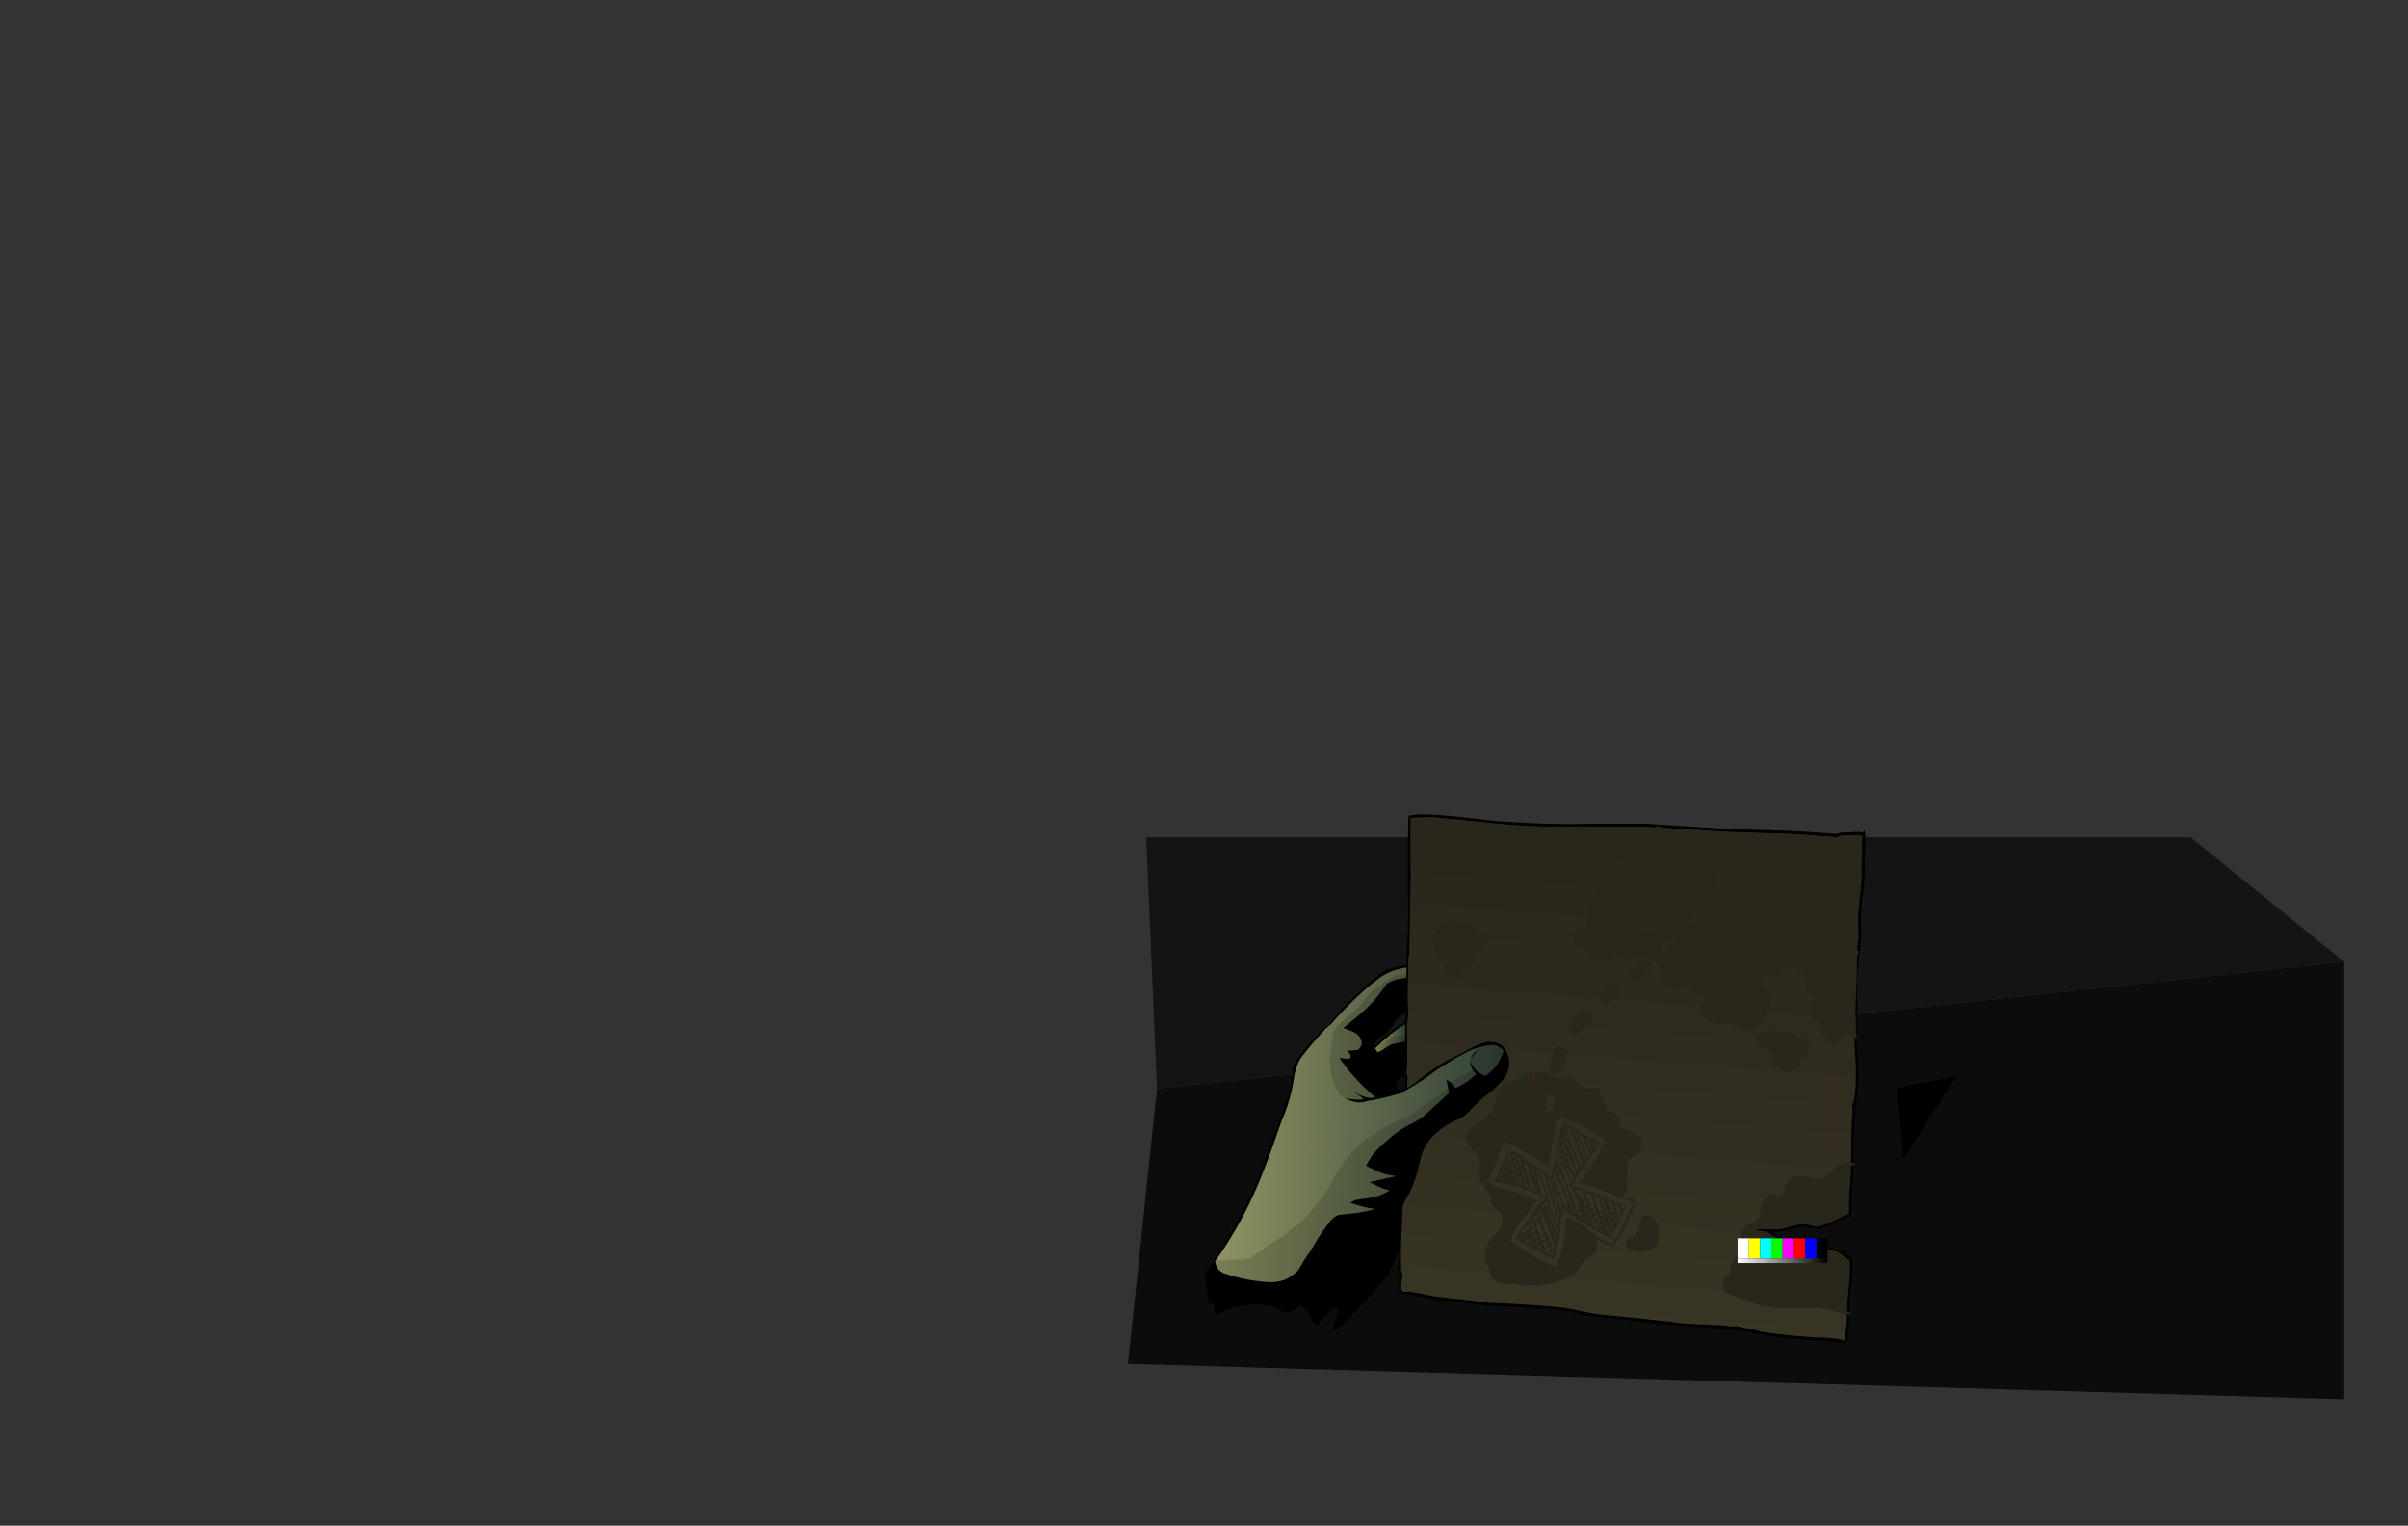 <?xml version="1.0" encoding="UTF-8" standalone="no"?>
<svg xmlns:ffdec="https://www.free-decompiler.com/flash" xmlns:xlink="http://www.w3.org/1999/xlink" ffdec:objectType="frame" height="2840.0px" width="4483.3px" xmlns="http://www.w3.org/2000/svg">
  <rect width="100%" height="100%" fill="#333333" stroke="none"/>
  <g transform="matrix(2.0, 0.0, 0.0, 2.0, 1889.8, 1197.4)">
    <use ffdec:characterId="3778" height="523.15" transform="matrix(1.0, 0.0, 0.0, 1.0, 105.15, 180.55)" width="1132.25" xlink:href="#sprite0"/>
    <use ffdec:characterId="3776" height="482.75" transform="matrix(0.999, 0.031, -0.031, 0.999, 189.603, 153.376)" width="603.4" xlink:href="#sprite1"/>
    <use ffdec:characterId="3645" height="300.0" transform="matrix(1.056, 0.0, 0.0, 1.056, 201.436, 264.92)" width="533.0" xlink:href="#sprite2"/>
  </g>
  <defs>
    <g id="sprite0" transform="matrix(1.0, 0.0, 0.0, 1.0, 0.0, 0.0)">
      <use ffdec:characterId="3777" height="523.15" transform="matrix(1.0, 0.0, 0.0, 1.0, 0.0, 0.0)" width="1132.25" xlink:href="#shape0"/>
    </g>
    <g id="shape0" transform="matrix(1.0, 0.0, 0.0, 1.0, 0.0, 0.0)">
      <path d="M27.0 234.05 L17.0 0.0 989.25 0.0 1132.25 116.05 27.0 234.05" fill="#141414" fill-rule="evenodd" stroke="none"/>
      <path d="M1132.25 116.05 L1132.25 523.15 0.0 490.15 27.0 234.05 1132.25 116.05" fill="#0c0c0c" fill-rule="evenodd" stroke="none"/>
      <path d="M716.45 233.2 L771.45 222.2 721.45 299.7 716.45 233.2" fill="#000000" fill-rule="evenodd" stroke="none"/>
    </g>
    <g id="sprite1" transform="matrix(1.0, 0.0, 0.0, 1.0, 175.6, 225.85)">
      <use ffdec:characterId="3775" height="482.75" transform="matrix(1.0, 0.0, 0.0, 1.0, -175.6, -225.85)" width="603.4" xlink:href="#shape1"/>
    </g>
    <g id="shape1" transform="matrix(1.0, 0.0, 0.0, 1.0, 175.6, 225.85)">
      <path d="M236.1 -220.3 L236.05 -220.3 Q235.8 -222.15 233.7 -221.65 232.25 -221.3 231.7 -220.45 L220.75 -220.8 174.9 -219.35 129.05 -217.9 Q96.8 -217.9 65.55 -220.65 L24.05 -223.4 15.35 -223.0 6.9 -222.55 5.45 -222.25 4.4 -222.15 3.1 -222.2 Q3.65 -220.3 3.65 -217.55 L3.75 -210.8 4.05 -204.4 4.0 -198.05 Q4.0 -193.75 4.5 -185.45 L5.05 -172.55 5.8 -121.7 5.7 -115.7 5.95 -114.0 5.9 -109.3 6.05 -100.75 6.05 -93.85 5.9 -93.65 Q4.8 -92.1 5.4 -91.05 L5.9 -54.3 6.25 -48.1 6.55 -44.9 6.8 -42.25 6.85 -42.0 6.75 -42.0 6.6 -41.9 6.65 -35.1 6.45 -34.2 Q5.9 -31.4 5.9 -30.05 L6.4 -19.95 6.9 -4.3 7.4 8.45 7.0 11.1 Q6.65 13.55 6.85 15.3 7.05 17.3 7.95 18.6 L8.05 21.5 7.95 29.2 Q13.15 26.25 17.7 22.15 32.75 8.65 50.7 -0.95 57.9 -4.8 64.95 -9.1 71.15 -12.85 77.95 -15.15 86.25 -17.95 93.85 -13.65 96.6 -12.1 98.35 -9.35 101.05 -5.0 101.95 -0.5 103.6 10.25 96.95 18.9 91.0 26.65 83.15 32.75 78.55 36.25 74.5 40.45 L65.0 50.65 Q61.05 55.1 55.55 57.45 L55.3 57.55 Q43.15 63.05 33.85 72.8 27.8 79.25 24.65 87.5 23.6 90.1 22.9 92.85 L21.55 99.2 Q19.35 112.4 14.05 124.9 L12.7 128.0 Q11.55 129.05 10.5 131.7 L8.75 135.4 Q7.4 138.35 7.4 139.45 L7.4 139.75 7.3 140.05 7.25 140.25 7.15 142.05 7.35 145.7 7.15 146.0 7.15 149.55 Q6.95 154.25 6.9 163.95 L6.9 171.35 6.95 175.3 7.05 175.9 6.8 176.45 Q6.85 184.6 7.5 195.55 L7.8 200.25 8.05 200.1 Q9.05 201.75 9.05 204.6 L8.55 208.2 8.05 211.75 Q8.05 215.4 8.7 217.75 9.15 219.3 12.35 219.2 L15.65 218.75 22.2 219.65 29.15 220.75 Q34.5 222.15 49.3 223.35 L55.55 223.85 74.15 225.3 87.3 226.85 108.65 227.05 129.4 227.65 151.2 228.7 Q160.95 229.1 170.6 230.95 L180.25 232.7 Q190.4 234.45 200.7 235.0 L219.6 236.25 241.55 237.85 263.35 239.5 Q264.85 239.7 265.5 240.05 272.1 240.75 307.9 241.0 311.8 241.05 313.55 241.8 L321.4 241.5 329.65 242.85 340.55 244.8 346.8 246.3 362.65 247.8 373.0 248.6 393.5 249.55 403.05 249.5 413.05 250.05 418.05 250.65 Q420.95 251.2 422.65 252.3 L422.55 251.0 Q422.55 248.25 423.25 243.05 L423.9 235.0 423.85 227.1 426.25 227.2 426.2 236.75 425.55 246.25 424.95 252.75 424.8 253.3 Q425.3 253.7 424.05 253.7 L423.9 253.7 423.65 254.1 Q423.35 254.45 422.55 254.45 L417.75 253.5 398.5 252.55 363.35 250.85 Q351.4 249.7 342.45 248.05 L325.05 245.0 314.4 244.3 313.4 244.45 311.0 244.45 309.75 244.55 309.6 244.45 263.35 242.35 245.9 241.15 185.7 236.5 Q179.35 236.05 175.4 234.9 170.1 233.4 166.85 232.95 150.35 230.4 87.3 229.5 L75.4 228.25 55.55 226.55 44.25 225.95 32.75 224.45 18.45 222.0 10.6 221.05 Q6.3 220.25 6.3 217.85 L6.05 214.75 5.8 212.05 6.05 209.2 6.3 206.55 Q5.85 204.1 5.5 200.7 4.95 194.95 4.95 192.35 L5.15 180.25 Q1.85 187.9 -1.0 196.05 -2.8 201.25 -5.75 205.7 -8.0 209.0 -33.7 238.65 -59.45 268.3 -53.2 249.8 -46.95 231.3 -55.3 237.6 -63.65 243.85 -66.7 249.7 -69.75 255.5 -75.8 245.45 -81.9 235.35 -86.25 235.0 -94.85 245.05 -104.6 239.65 -114.4 234.2 -129.85 235.6 -145.35 237.0 -151.8 240.2 -158.3 243.4 -161.55 245.3 -164.85 247.2 -165.9 237.6 -166.95 228.0 -170.25 237.05 L-174.7 209.75 -175.6 209.0 Q-169.7 200.45 -164.7 191.3 -162.75 187.7 -160.45 184.25 -156.3 178.2 -153.4 171.65 L-150.1 164.85 Q-140.6 147.3 -132.65 129.05 -126.85 115.7 -122.65 101.7 L-119.95 92.8 -111.95 68.25 -108.7 58.65 Q-106.75 53.2 -105.25 47.65 -104.85 46.2 -104.1 44.85 -102.2 41.4 -101.7 37.8 L-100.8 31.25 Q-100.4 28.25 -99.6 25.25 -98.65 21.5 -99.5 17.55 L-99.5 16.15 Q-98.45 10.7 -95.6 6.15 -92.3 0.9 -88.4 -4.0 L-79.0 -15.7 Q-74.35 -21.5 -69.15 -25.65 -67.15 -27.25 -65.5 -29.35 -54.3 -44.0 -41.1 -57.15 L-30.25 -67.7 -20.3 -76.55 Q-16.2 -79.95 -11.0 -81.45 -3.65 -83.65 3.85 -85.2 L3.8 -91.75 Q3.8 -107.8 4.05 -116.4 L4.3 -116.45 Q3.65 -131.5 2.75 -158.6 1.25 -201.35 1.25 -216.85 L1.1 -219.9 Q1.15 -221.55 1.55 -222.55 L1.4 -222.65 1.35 -222.45 1.3 -223.2 Q1.3 -224.3 3.75 -224.7 L11.45 -225.8 Q25.35 -226.05 42.05 -225.1 L62.0 -223.55 78.15 -222.1 Q99.0 -220.8 129.3 -220.8 149.45 -220.8 176.2 -222.2 L220.7 -223.65 295.9 -221.15 319.75 -221.15 Q346.4 -221.2 367.45 -220.9 L400.5 -219.65 402.85 -220.45 Q404.8 -221.25 408.0 -221.15 L414.5 -221.65 419.5 -222.15 Q423.05 -222.15 425.0 -221.45 425.5 -223.0 426.25 -223.95 L427.0 -220.05 Q427.35 -219.45 427.15 -218.85 L427.15 -218.7 427.4 -213.0 427.25 -202.15 427.75 -180.7 Q427.75 -174.4 426.75 -166.45 L425.65 -154.9 425.8 -150.35 425.4 -141.3 426.4 -124.2 424.9 -105.55 Q423.4 -87.45 423.4 -81.8 423.4 -76.75 423.85 -71.75 L424.75 -59.65 424.7 -48.7 Q424.45 -41.45 424.75 -37.45 L425.0 -31.65 424.55 -31.95 423.3 -47.5 Q422.8 -54.15 422.8 -62.65 L422.95 -86.7 Q423.0 -97.75 422.6 -105.45 424.2 -109.5 424.2 -110.25 424.2 -110.8 422.7 -112.1 L423.65 -124.15 422.65 -141.45 Q422.65 -146.35 423.0 -150.75 L423.45 -154.75 423.4 -157.9 424.25 -167.45 Q424.25 -169.1 424.8 -176.4 425.2 -181.85 424.75 -185.5 424.25 -189.2 424.45 -196.15 L424.75 -203.3 Q424.2 -207.95 424.1 -212.35 424.0 -215.65 424.35 -218.15 L419.55 -219.3 419.5 -219.3 419.5 -218.9 407.75 -218.3 Q404.25 -218.3 402.85 -217.35 L401.25 -216.4 377.95 -217.4 367.7 -218.05 319.95 -218.25 296.45 -218.3 236.1 -220.3 M422.75 -30.95 L423.5 -30.7 423.8 -30.7 424.3 -30.05 424.65 -30.5 424.65 -30.8 424.9 -30.85 425.0 -30.85 425.1 -26.6 Q425.3 -19.7 426.25 -15.3 426.75 -13.0 426.8 -9.75 L426.75 -4.05 Q426.75 -2.1 427.25 2.2 L427.75 6.8 Q427.75 15.5 427.35 20.65 426.95 25.95 426.1 29.15 L426.15 29.2 426.2 30.0 425.75 47.25 Q425.3 65.6 425.3 74.55 L425.6 85.5 425.65 86.45 424.85 86.35 423.25 86.2 423.05 74.85 422.8 64.3 422.8 46.1 423.05 41.6 423.3 37.1 Q422.75 34.0 422.8 32.25 422.85 30.35 424.0 29.6 L424.25 27.7 424.9 21.75 425.15 16.2 425.4 12.0 Q425.2 -3.9 424.25 -11.7 423.45 -18.1 422.75 -30.95 M3.9 -82.9 L-0.4 -81.9 Q-11.6 -79.45 -20.8 -72.45 -28.1 -66.9 -34.85 -60.45 -50.9 -45.0 -64.85 -27.9 L-66.45 -26.45 -69.1 -24.15 Q-71.5 -21.95 -71.5 -21.3 L-71.5 -21.25 Q-81.65 -9.8 -90.65 2.65 -93.25 6.25 -94.75 10.5 -96.95 16.55 -97.65 22.9 -99.8 41.95 -106.6 60.05 -109.3 67.3 -111.5 74.65 -118.4 97.35 -126.7 119.7 -131.9 133.7 -138.15 147.05 -148.15 168.4 -160.8 188.45 L-165.9 196.35 -164.85 199.55 Q-163.75 202.35 -161.55 204.45 -159.7 206.2 -157.2 207.0 -136.5 213.5 -114.85 213.95 -99.55 214.25 -89.2 203.0 -87.9 201.6 -87.05 199.9 -83.9 193.55 -79.95 187.7 -76.55 182.6 -73.7 177.2 -67.45 165.35 -59.15 154.65 -56.65 151.5 -53.15 149.85 -51.5 149.05 -49.7 149.0 -36.65 147.7 -23.95 144.45 L-18.0 142.7 Q-25.8 142.3 -33.55 140.1 L-41.55 138.0 Q-39.45 135.85 -36.6 135.1 -31.05 133.6 -25.05 132.9 -15.8 131.4 -7.75 126.6 L-5.35 125.0 Q-11.05 124.15 -16.25 121.7 L-24.5 117.95 0.5 111.6 Q-9.45 111.15 -18.3 107.25 L-27.75 103.05 -27.85 103.05 -27.85 103.0 -28.0 102.95 -27.9 102.9 -27.9 102.8 Q-27.9 101.85 -25.55 97.95 L-25.3 97.6 -25.1 97.2 -21.85 91.75 -19.45 89.15 -19.05 88.5 -15.3 84.55 -11.1 80.35 -9.2 78.8 -7.7 77.3 Q0.6 69.1 10.9 63.5 15.5 61.05 20.15 58.1 22.15 56.85 23.85 55.25 L43.45 36.2 47.1 32.7 44.3 20.65 44.6 20.3 48.7 22.95 50.25 24.3 51.6 26.0 52.75 27.75 55.55 26.65 Q64.45 21.8 71.75 14.45 69.9 12.75 68.45 10.55 65.8 6.6 65.85 1.7 69.7 12.25 80.3 15.7 L83.0 13.7 Q90.2 7.85 93.95 -0.5 L95.15 -3.6 96.65 -8.2 Q94.75 -10.1 92.45 -11.45 90.0 -12.85 87.25 -13.35 L84.85 -13.05 Q73.65 -11.75 63.45 -6.3 45.35 3.45 29.1 16.15 20.85 22.7 12.05 28.25 L7.85 30.85 7.8 31.1 6.85 31.45 3.6 33.35 3.55 33.85 Q-8.95 38.15 -22.05 41.15 L-25.6 41.9 -28.5 42.4 -30.45 43.15 -31.7 43.55 -35.55 44.1 -35.65 44.0 -37.35 44.15 -38.1 44.05 -42.3 43.35 -42.8 43.3 -48.9 40.9 -48.7 40.7 -48.65 40.65 -47.8 40.8 -45.1 41.25 -37.95 41.5 Q-34.4 41.5 -33.4 40.85 L-32.0 40.75 -41.05 34.75 -39.7 35.2 Q-38.6 35.75 -36.6 36.85 L-34.75 37.6 -32.8 38.2 Q-29.05 39.75 -24.75 39.45 L-21.25 38.95 Q-39.1 24.95 -53.1 7.15 L-55.95 3.2 -49.5 3.8 -49.2 3.75 -48.55 3.75 -47.4 3.45 -46.8 3.45 -45.8 3.2 -45.85 2.3 Q-45.55 1.9 -45.55 1.5 -45.55 0.1 -47.4 -2.1 L-49.55 -4.05 -49.55 -4.2 -46.8 -3.9 -41.45 -4.4 -38.3 -5.15 Q-36.6 -7.1 -35.9 -9.4 -35.45 -10.95 -35.9 -12.55 -37.65 -19.1 -44.45 -21.6 L-53.35 -24.8 -44.2 -32.65 Q-35.95 -39.5 -28.7 -47.5 -21.5 -55.45 -15.9 -64.5 -14.0 -67.65 -10.75 -69.15 -5.95 -71.45 -0.8 -72.35 L3.95 -73.4 3.9 -82.9 M4.3 -31.65 L4.25 -40.7 Q-3.15 -36.55 -7.1 -29.05 -8.3 -26.8 -10.0 -24.6 -13.15 -20.5 -17.7 -17.75 -23.15 -14.3 -23.6 -8.15 -11.8 -22.85 4.3 -31.65 M3.55 -13.55 L4.6 -13.75 4.3 -29.9 Q-5.15 -24.2 -13.1 -16.35 L-23.1 -6.75 -20.5 -3.1 Q-16.55 -4.7 -13.2 -7.55 -9.8 -10.45 -5.6 -11.55 L3.55 -13.55 M66.4 -0.5 Q68.2 -4.95 72.25 -7.95 L65.95 0.85 66.4 -0.5 M425.65 88.15 L425.55 96.7 425.05 109.75 424.8 118.45 425.2 132.4 424.9 133.5 424.55 135.45 422.85 136.9 422.8 136.3 Q417.8 138.5 407.9 143.25 396.95 148.55 393.7 148.55 390.55 148.55 388.5 147.75 386.5 146.95 381.3 146.95 376.4 146.95 367.05 150.25 358.55 153.25 350.7 152.45 L355.6 155.9 Q360.7 158.95 365.15 158.95 369.4 158.95 372.75 157.85 376.1 156.7 379.7 156.7 385.1 156.7 390.85 158.95 394.45 160.35 396.4 161.7 397.8 162.7 401.65 163.85 L410.15 166.3 Q415.85 168.1 420.5 170.95 L424.6 173.9 424.5 172.65 425.3 173.55 Q426.75 175.0 427.45 177.6 L427.8 187.75 Q427.8 198.45 426.8 204.45 426.3 207.75 426.25 212.55 L426.3 220.6 426.25 225.75 423.85 225.3 423.8 219.25 Q423.8 213.95 424.55 203.45 425.3 192.95 425.3 187.85 L424.75 176.65 422.35 175.35 Q419.65 173.75 418.55 172.8 414.9 169.4 407.65 167.95 401.55 166.75 399.15 165.65 396.8 164.35 394.5 163.3 392.15 161.95 389.65 160.9 384.7 158.95 379.8 158.95 374.45 158.95 371.85 160.1 369.3 161.2 367.95 161.2 362.4 161.2 358.5 159.6 356.3 158.7 352.8 156.2 349.5 153.85 347.1 153.05 343.25 151.75 337.65 152.2 L337.55 152.1 Q337.4 151.95 337.4 151.2 L337.45 150.45 337.65 150.2 356.1 150.15 363.15 148.95 364.5 148.4 367.7 147.45 372.05 146.0 Q376.75 144.7 381.2 144.7 386.25 144.7 388.25 145.6 390.25 146.45 393.7 146.45 398.15 146.45 414.2 137.7 420.1 134.5 422.7 133.55 L422.3 118.55 Q423.3 100.2 423.3 91.2 L423.3 88.05 423.7 88.2 425.65 88.15 M2.0 32.0 Q4.15 31.15 6.2 30.1 L5.5 16.8 Q1.65 19.15 -1.5 22.45 -3.95 25.0 -2.35 27.85 -1.55 29.25 -0.3 30.25 L2.0 32.0 M-40.65 40.85 L-40.6 40.8 -40.25 40.85 -40.65 40.85 M-40.05 44.3 L-40.3 44.3 -40.4 44.25 -40.05 44.3" fill="#000000" fill-rule="evenodd" stroke="none"/>
      <path d="M236.05 -220.3 L236.05 -219.8 236.1 -220.3 296.45 -218.3 319.95 -218.25 367.7 -218.05 377.95 -217.4 401.25 -216.4 402.85 -217.35 Q404.25 -218.3 407.75 -218.3 L419.5 -218.9 419.55 -219.3 424.35 -218.15 Q424.0 -215.65 424.1 -212.35 424.2 -207.95 424.75 -203.3 L424.45 -196.15 Q424.25 -189.2 424.75 -185.5 425.2 -181.85 424.8 -176.4 424.25 -169.1 424.25 -167.45 L423.4 -157.9 423.45 -154.75 423.0 -150.75 Q422.65 -146.35 422.65 -141.45 L423.65 -124.15 422.7 -112.1 Q424.2 -110.8 424.2 -110.25 424.2 -109.5 422.6 -105.45 423.0 -97.75 422.95 -86.7 L422.8 -62.65 Q422.8 -54.15 423.3 -47.5 L424.55 -31.95 425.0 -31.65 425.75 -31.05 425.0 -30.85 424.9 -30.85 424.65 -30.8 424.65 -30.5 424.3 -30.05 423.8 -30.7 423.5 -30.7 422.75 -30.95 420.2 -32.1 Q417.15 -33.55 415.75 -33.55 412.25 -33.55 409.15 -29.35 406.1 -25.2 405.5 -25.2 402.1 -25.2 398.25 -28.4 395.7 -30.55 394.65 -32.2 L392.05 -36.15 Q390.55 -38.5 390.15 -40.05 389.75 -42.8 388.95 -44.25 L386.6 -45.95 Q384.45 -47.45 384.05 -48.0 382.3 -50.8 381.85 -52.25 381.55 -53.3 381.55 -55.9 381.55 -58.4 382.8 -61.8 L384.05 -65.65 Q384.05 -68.6 380.3 -71.1 376.55 -73.65 376.55 -75.8 376.55 -76.9 377.55 -78.4 378.55 -79.85 378.55 -81.0 378.55 -82.35 376.25 -84.95 L372.3 -89.05 361.65 -96.7 Q358.5 -96.7 353.9 -91.05 349.3 -85.4 348.9 -85.4 L346.3 -85.6 344.5 -86.9 Q341.7 -88.5 339.9 -87.15 338.45 -86.0 336.15 -88.3 335.85 -87.15 335.8 -84.95 L335.65 -81.4 Q335.55 -80.3 335.85 -77.95 335.8 -76.0 334.0 -75.15 337.15 -71.2 341.0 -67.75 343.25 -65.35 343.25 -61.65 343.25 -52.8 336.15 -44.05 329.35 -35.7 323.4 -35.7 313.75 -35.7 310.8 -38.35 L309.1 -40.2 Q308.1 -41.05 306.25 -41.05 304.4 -41.05 302.95 -40.15 301.5 -39.3 300.2 -39.3 293.35 -39.3 286.2 -43.55 278.55 -48.1 278.55 -53.3 278.55 -56.25 281.3 -60.05 L284.05 -64.0 284.05 -64.75 283.9 -65.15 281.5 -65.1 279.65 -64.9 Q277.4 -64.9 277.2 -65.5 L276.65 -67.15 271.4 -68.0 Q271.2 -68.25 271.15 -68.6 L271.05 -69.15 269.8 -72.3 Q268.85 -74.3 267.15 -74.3 265.65 -74.3 261.3 -72.85 L256.75 -71.4 250.75 -71.9 248.4 -72.8 245.0 -73.4 Q243.2 -73.7 242.75 -74.05 241.5 -75.2 241.5 -77.8 241.5 -83.15 241.0 -85.65 240.1 -90.15 236.9 -94.0 231.7 -100.3 222.75 -100.3 L209.7 -99.7 208.65 -98.95 206.55 -98.55 Q205.75 -98.55 204.4 -99.05 L202.45 -99.8 Q200.85 -100.4 199.9 -101.0 L198.65 -101.2 193.8 -98.35 Q188.85 -95.55 187.55 -95.55 178.65 -95.55 176.0 -99.2 174.65 -103.25 173.0 -104.05 164.5 -107.85 162.45 -109.0 159.65 -110.55 159.65 -112.75 159.65 -114.65 159.9 -115.65 L159.85 -116.3 Q159.85 -117.15 160.6 -118.2 L162.8 -120.9 165.75 -122.9 166.8 -123.9 Q167.85 -124.8 168.35 -124.75 170.85 -124.6 172.05 -127.85 172.8 -130.0 172.8 -132.5 L172.4 -137.8 171.85 -142.25 Q171.85 -143.65 175.0 -150.8 177.35 -155.2 183.0 -159.9 190.4 -165.95 192.05 -169.4 193.0 -171.35 193.0 -177.25 193.0 -178.15 194.35 -184.4 194.6 -185.95 195.6 -187.9 196.05 -188.85 197.3 -189.75 199.8 -191.45 202.5 -192.1 L202.5 -192.4 Q202.5 -196.15 208.1 -196.95 L214.6 -197.55 223.0 -198.85 225.45 -198.9 229.45 -203.5 Q234.3 -209.4 234.3 -211.4 L233.3 -212.5 Q232.2 -213.6 231.85 -215.25 231.3 -217.65 231.3 -219.15 231.3 -219.9 231.7 -220.45 232.25 -221.3 233.7 -221.65 235.8 -222.15 236.05 -220.3 M426.25 227.2 L423.85 227.1 Q419.75 226.75 415.6 225.45 L409.9 223.55 Q396.25 221.5 384.55 222.05 L368.2 223.05 Q353.1 223.05 350.35 222.7 345.15 222.0 331.5 217.45 314.9 211.9 313.05 211.0 307.75 208.6 307.75 204.7 307.75 203.95 308.45 202.15 L309.1 199.85 308.65 201.2 308.0 201.0 307.9 199.95 308.0 198.15 Q308.35 197.05 309.95 196.2 310.75 195.8 312.35 195.3 313.75 194.7 314.25 193.3 L314.2 189.7 Q314.2 187.55 314.5 186.2 315.75 181.2 319.25 178.15 322.15 175.65 322.15 172.5 L321.4 168.6 Q320.65 165.55 320.65 164.6 L320.65 162.95 Q321.35 162.15 322.65 161.7 322.65 159.7 322.9 158.7 324.0 154.35 324.65 152.7 325.05 151.7 326.5 149.55 L328.65 146.7 Q329.35 145.95 331.9 145.15 L335.25 144.2 337.4 142.75 338.75 141.1 340.15 135.25 341.4 129.1 Q341.6 128.15 342.65 126.25 L344.4 123.1 346.8 120.1 347.55 118.7 Q347.7 118.35 348.15 118.35 L356.8 118.7 Q361.2 118.7 361.75 116.75 362.05 112.9 363.55 109.2 364.8 106.0 366.15 104.25 369.25 100.2 373.95 100.2 384.35 100.2 387.9 101.65 L389.6 102.6 390.9 103.05 Q394.8 103.05 396.75 101.5 L402.0 97.7 405.6 95.75 Q406.8 94.9 408.15 92.7 L409.65 89.7 411.15 88.2 413.1 87.7 417.9 86.95 419.95 86.1 422.25 86.05 423.25 86.2 424.85 86.35 425.65 86.45 Q426.85 86.65 427.65 87.2 L425.65 88.15 423.7 88.2 423.3 88.05 423.3 91.2 Q423.3 100.2 422.3 118.55 L422.7 133.55 Q420.1 134.5 414.2 137.7 398.15 146.45 393.7 146.45 390.25 146.45 388.25 145.6 386.25 144.7 381.2 144.7 376.75 144.7 372.05 146.0 L367.7 147.45 364.5 148.4 363.15 148.95 356.1 150.15 337.65 150.2 337.45 150.45 337.4 151.2 Q337.4 151.95 337.55 152.1 L337.65 152.2 Q343.25 151.75 347.1 153.05 349.5 153.85 352.8 156.2 356.3 158.7 358.5 159.6 362.4 161.2 367.95 161.2 369.3 161.2 371.85 160.1 374.45 158.95 379.8 158.95 384.7 158.95 389.65 160.9 392.15 161.95 394.5 163.3 396.8 164.35 399.15 165.65 401.55 166.75 407.65 167.95 414.9 169.4 418.55 172.8 419.65 173.75 422.35 175.35 L424.75 176.65 425.3 187.85 Q425.3 192.95 424.55 203.45 423.8 213.95 423.8 219.25 L423.85 225.3 426.25 225.75 427.65 226.05 427.8 226.45 427.75 226.95 426.9 227.2 426.25 227.2 M25.7 -115.05 L25.9 -115.2 Q27.25 -113.7 28.15 -111.45 28.85 -114.35 30.85 -117.0 35.25 -122.7 44.45 -124.5 57.9 -124.3 62.2 -121.8 L65.15 -119.5 Q66.85 -118.05 69.0 -117.3 71.8 -116.1 72.5 -115.4 L74.5 -113.5 Q75.75 -112.5 77.5 -112.05 L78.3 -111.35 78.4 -110.15 Q78.4 -107.45 76.65 -105.95 L76.6 -105.85 Q76.15 -104.95 74.0 -103.95 69.45 -101.85 68.0 -100.7 67.5 -100.25 67.15 -99.35 66.7 -98.2 66.75 -96.95 L66.75 -93.55 Q66.75 -88.7 64.8 -87.85 61.25 -87.15 57.95 -85.15 57.1 -84.65 55.75 -80.0 54.55 -75.9 52.45 -75.9 47.4 -75.9 43.45 -79.15 40.2 -81.8 40.2 -83.5 40.2 -85.5 41.7 -87.25 43.2 -89.0 43.2 -90.25 43.2 -91.75 40.55 -93.0 L34.45 -95.3 Q31.55 -96.35 30.8 -98.1 30.35 -100.3 29.7 -101.7 29.3 -102.55 28.85 -104.15 28.5 -104.65 28.25 -105.4 27.7 -106.95 27.7 -108.05 L27.7 -108.5 Q26.75 -112.5 25.4 -114.8 L25.7 -115.05 M76.65 -109.8 L76.25 -110.6 76.6 -109.45 76.65 -109.8 M156.85 -31.7 Q158.4 -35.75 161.15 -38.55 L163.9 -41.95 Q165.4 -43.9 167.65 -45.4 170.45 -47.25 174.6 -45.55 178.4 -44.0 178.4 -42.45 178.4 -41.7 172.3 -35.0 165.65 -27.65 164.15 -24.3 L159.55 -26.55 158.15 -27.65 156.05 -29.0 156.85 -31.7 M141.45 -0.9 Q143.0 -5.9 143.65 -7.3 L144.75 -10.4 Q145.45 -12.35 146.15 -12.55 148.4 -13.35 152.8 -11.8 156.9 -10.35 156.9 -9.65 156.9 -8.95 154.85 -4.25 L153.25 -0.5 149.7 10.1 147.6 10.55 Q143.0 11.35 139.5 8.85 L141.35 -0.5 141.45 -0.9 M250.55 -118.4 L249.6 -118.0 Q247.8 -117.0 247.8 -115.65 L247.8 -115.2 247.35 -115.25 247.15 -115.05 Q241.9 -111.85 239.75 -107.3 L242.5 -105.55 Q244.25 -104.45 244.65 -104.45 245.7 -104.45 251.3 -110.8 L252.5 -112.1 Q253.7 -112.3 254.65 -113.35 L255.55 -114.6 255.95 -115.15 Q256.75 -116.3 256.75 -117.0 L256.45 -118.1 Q255.9 -119.0 254.75 -119.0 L253.45 -118.8 253.05 -118.85 250.95 -118.55 250.75 -118.55 250.55 -118.4 M275.0 -143.7 Q274.95 -144.8 274.7 -145.3 274.1 -146.45 272.25 -146.05 271.1 -145.8 270.85 -144.5 L270.5 -142.55 268.05 -139.2 Q266.0 -136.45 266.0 -135.4 L266.0 -135.2 264.95 -135.0 Q264.0 -134.6 264.0 -133.2 264.0 -132.6 265.15 -131.45 266.6 -130.0 268.1 -130.0 269.7 -130.0 270.6 -131.5 L272.75 -135.5 273.35 -136.9 274.1 -138.5 275.45 -140.3 Q276.0 -141.05 276.0 -141.8 276.0 -143.25 275.0 -143.7 M288.75 -176.05 Q288.75 -177.45 288.4 -178.5 287.7 -179.35 286.85 -179.5 285.75 -179.7 285.0 -178.5 284.45 -177.65 284.4 -176.15 L284.1 -173.65 282.95 -169.15 Q282.25 -165.7 282.25 -164.0 282.15 -163.3 282.35 -162.7 282.8 -161.5 284.25 -161.5 286.15 -161.5 286.5 -164.05 L286.9 -168.55 Q287.45 -170.85 288.35 -172.95 288.75 -173.95 288.75 -176.05 M173.9 -122.65 L173.9 -123.1 173.6 -122.7 173.9 -122.65 M297.7 -114.65 L297.7 -114.6 297.75 -114.6 297.7 -114.65 M259.0 -115.45 L259.05 -115.75 258.85 -115.5 259.0 -115.45 M224.25 -83.05 Q218.5 -76.65 217.45 -76.65 216.2 -76.65 213.7 -80.35 211.45 -83.7 211.45 -84.25 211.45 -85.45 216.4 -89.4 L222.65 -94.2 Q226.85 -97.7 229.5 -94.75 231.4 -92.6 231.4 -89.9 231.4 -88.3 228.65 -86.35 L224.25 -83.05 M194.3 -71.4 Q199.75 -75.75 203.4 -66.2 203.4 -64.45 202.1 -63.55 L196.45 -59.75 190.9 -54.15 Q190.0 -54.15 187.0 -58.35 184.15 -62.35 184.15 -62.75 184.15 -63.75 188.1 -66.75 L194.3 -71.4 M347.65 -33.95 Q357.7 -33.95 367.65 -31.15 380.2 -27.65 380.2 -21.95 L379.75 -17.8 379.3 -13.7 Q379.3 -12.85 374.3 -9.3 373.05 -8.4 373.0 -7.3 L372.8 -5.55 Q371.6 -3.75 368.7 -1.15 364.65 2.35 361.9 2.35 354.95 2.35 351.2 -0.7 348.5 -2.85 348.5 -4.95 L348.7 -8.55 Q348.8 -10.75 348.5 -12.05 348.15 -13.7 344.7 -15.1 340.15 -16.75 337.75 -17.95 334.85 -19.4 333.3 -21.6 332.0 -23.4 332.0 -25.05 332.0 -26.35 332.9 -27.8 L335.15 -31.05 Q335.65 -31.75 340.9 -33.45 L345.65 -33.8 347.0 -33.2 346.85 -33.55 Q346.85 -33.95 347.65 -33.95 M178.8 24.6 L181.25 24.0 Q186.45 23.95 188.35 28.75 L193.25 41.55 Q195.15 46.8 200.9 46.35 L203.3 48.0 Q206.9 50.65 207.85 54.9 L207.4 55.35 Q205.6 56.95 205.3 59.35 214.5 61.7 222.9 65.85 L225.05 67.55 Q228.05 70.8 227.8 75.4 227.35 82.5 221.05 85.6 213.85 89.0 214.65 97.35 215.5 105.8 215.45 114.3 215.45 119.85 210.65 123.4 L223.1 127.45 223.65 128.25 Q217.6 151.25 204.25 171.05 196.55 169.6 190.25 164.75 L189.0 166.7 Q188.5 167.65 188.45 168.75 188.35 172.0 188.95 175.3 L184.5 180.15 Q183.25 181.35 181.75 182.2 175.8 185.25 173.2 191.1 172.1 193.5 170.25 195.3 163.05 202.05 153.3 205.0 136.25 210.3 118.1 209.05 L105.05 208.5 Q97.8 208.45 92.9 203.2 L92.95 204.7 92.55 205.0 91.25 200.6 89.7 195.25 Q88.9 192.85 87.55 191.0 85.8 188.6 85.55 185.75 84.7 175.0 91.6 166.3 93.25 164.25 95.2 162.5 99.65 158.7 100.85 153.2 102.1 147.6 98.7 143.1 96.55 140.3 93.65 138.3 90.9 136.35 90.0 133.4 89.5 131.65 90.1 129.75 90.55 128.35 89.65 127.25 83.8 120.45 78.95 113.0 76.85 109.8 76.65 106.0 76.5 103.4 77.5 100.85 79.7 95.4 75.95 90.8 L70.15 83.75 Q67.4 80.4 65.25 76.7 64.65 75.7 64.9 74.45 66.25 67.35 72.4 62.75 80.9 56.4 87.8 48.2 89.05 46.75 89.65 45.05 90.6 42.25 91.0 39.25 91.5 35.6 92.6 32.15 95.95 21.4 106.55 19.5 108.9 19.15 110.85 17.95 116.6 14.15 123.35 12.2 132.8 9.6 141.75 13.85 144.45 15.1 147.4 15.75 L150.55 15.8 154.75 15.0 Q161.9 13.3 165.55 19.25 170.1 26.7 178.8 24.6 M183.05 79.25 L185.55 75.6 180.95 73.7 183.05 79.25 M180.7 87.2 L175.85 95.05 177.9 99.85 177.55 100.85 174.6 97.15 172.95 99.85 173.6 101.9 172.25 102.2 171.9 101.5 163.45 115.45 Q172.95 117.05 181.9 120.7 L181.4 119.0 182.65 120.9 Q198.2 126.3 213.65 132.25 L213.3 133.2 210.3 132.75 211.95 136.3 215.0 131.15 Q215.2 133.1 214.35 134.9 L212.75 138.3 213.8 142.55 211.65 140.8 209.2 146.35 209.8 147.7 209.45 148.45 208.65 147.45 206.65 154.45 205.75 153.8 203.1 159.2 204.3 162.95 204.05 163.3 202.05 161.1 200.7 162.8 Q185.9 156.9 172.7 147.75 L172.15 148.05 156.75 137.3 Q154.2 153.45 154.0 169.8 L152.45 167.4 151.95 170.65 152.25 171.3 151.85 171.55 149.65 184.2 Q130.6 176.5 112.7 166.55 124.45 146.3 139.0 127.95 120.15 118.65 99.35 114.4 L98.9 115.35 97.85 114.25 92.65 114.35 Q94.45 106.0 97.95 98.05 101.15 90.9 104.6 84.1 107.0 84.4 109.3 85.4 116.0 88.5 121.5 93.55 L122.3 93.05 122.85 94.7 Q134.45 100.25 144.5 108.0 L152.45 61.6 152.95 60.05 154.45 57.2 155.5 55.8 155.75 58.05 Q160.25 58.6 164.05 61.25 176.1 69.5 189.7 74.6 L189.75 76.55 187.15 76.15 183.8 82.0 184.2 84.65 182.9 84.65 182.5 84.2 181.8 85.3 182.9 88.5 182.55 89.3 180.7 87.2 M178.95 72.75 L174.7 70.65 180.7 82.85 181.4 81.75 178.95 72.75 M166.5 66.7 Q167.8 66.75 168.35 67.9 L177.6 87.75 179.3 85.0 172.55 69.5 159.4 61.5 156.8 63.2 158.2 66.35 161.6 64.75 161.5 63.1 Q166.2 68.7 168.7 75.8 L172.7 86.8 174.75 92.2 176.6 89.3 Q170.55 78.5 166.5 66.7 M162.9 70.55 L163.4 70.95 160.95 72.55 171.7 97.0 173.15 94.6 161.85 65.55 158.75 67.6 160.35 71.15 162.9 70.55 M195.35 72.5 L184.7 66.4 Q174.25 59.95 162.7 55.65 155.85 53.0 148.5 52.2 L145.0 72.9 142.5 96.65 144.2 98.95 140.65 98.4 140.4 97.9 Q137.1 96.0 133.95 93.95 127.7 89.95 121.15 86.3 111.15 80.75 100.45 76.2 95.1 89.95 90.05 103.9 L87.6 110.45 Q86.55 113.1 87.75 115.35 88.65 117.05 90.5 117.6 106.35 121.3 121.9 125.95 126.8 127.4 131.15 130.1 L132.25 130.0 Q126.85 138.35 120.8 146.1 116.7 151.3 113.6 157.05 110.55 162.75 109.05 169.05 116.8 172.85 123.7 177.6 130.9 182.55 138.8 186.3 145.45 189.55 152.4 191.35 156.5 177.65 158.5 163.55 159.8 154.65 159.4 145.75 L160.05 145.9 160.4 145.6 Q163.95 145.55 167.35 147.45 175.4 151.75 182.75 157.05 192.25 163.85 202.7 168.8 L204.65 166.0 Q209.8 158.5 213.1 150.2 217.2 139.75 221.8 129.2 L209.9 125.3 209.55 125.6 Q200.5 121.45 190.95 118.35 180.6 114.95 170.1 112.85 L170.1 111.75 170.7 111.1 172.55 110.95 176.35 104.8 187.7 86.35 189.1 83.35 Q190.4 79.55 192.4 76.0 193.45 74.1 195.35 72.5 M170.0 122.3 L170.15 121.75 170.9 121.6 176.85 134.05 179.0 133.1 177.95 130.65 Q175.5 125.65 174.5 120.05 L165.9 117.75 Q171.2 126.0 174.6 135.15 L175.15 134.9 170.0 122.3 M166.3 106.15 L167.95 102.7 160.0 86.2 157.5 88.05 159.5 92.55 160.15 92.55 159.7 93.0 166.3 106.15 M204.15 145.8 L205.1 148.3 205.8 147.55 206.3 147.8 207.4 145.5 206.45 143.55 204.15 145.8 M204.9 139.45 L202.55 141.75 203.4 143.9 206.2 143.0 204.9 139.45 M208.1 132.15 L206.95 131.8 205.1 132.4 205.05 131.15 203.4 130.65 Q206.7 136.7 208.3 143.7 L210.6 138.9 208.1 132.15 M163.75 117.45 L162.9 117.35 162.55 117.8 162.4 117.2 162.15 117.6 161.4 117.1 161.5 115.95 Q162.95 111.4 165.4 107.7 160.9 101.45 158.1 94.25 L157.05 95.0 162.4 108.95 161.9 110.1 155.15 96.35 153.15 97.75 167.7 133.8 170.25 133.0 168.1 134.85 169.35 138.1 172.4 136.25 163.75 117.45 M164.0 135.85 L165.65 134.9 164.55 131.8 163.0 133.1 164.0 135.85 M162.5 131.8 L164.35 131.2 Q161.8 123.35 158.6 115.65 L153.35 103.35 150.75 105.25 162.5 131.8 M179.65 134.65 L177.75 135.9 179.25 138.95 181.15 138.0 179.65 134.65 M168.35 141.15 L167.1 141.5 169.3 143.05 168.35 141.15 M182.05 139.95 L180.3 141.2 181.9 144.5 183.5 143.1 182.05 139.95 M170.15 140.2 L171.75 144.2 174.8 141.8 173.35 138.45 170.15 140.2 M164.5 137.3 L164.8 139.9 166.05 140.8 167.55 139.45 166.2 136.2 164.5 137.3 M163.1 139.0 L162.8 138.4 161.15 137.7 162.15 137.05 161.1 134.55 158.7 136.55 163.1 139.0 M175.45 137.25 L176.75 140.5 177.45 140.0 176.05 136.95 175.45 137.25 M175.95 144.05 L172.85 145.4 177.3 148.2 178.05 147.6 175.95 144.05 M177.7 143.0 L179.05 146.8 180.1 145.95 178.55 142.45 177.7 143.0 M185.9 137.25 L184.05 138.45 185.5 141.55 188.0 140.05 182.6 123.05 175.8 120.5 183.45 137.1 184.9 136.7 185.9 137.25 M202.15 130.2 L195.95 128.1 Q198.6 131.8 200.2 136.1 L201.65 139.8 204.75 138.75 202.15 130.2 M194.95 130.45 Q194.45 129.05 195.25 128.05 L184.05 123.6 189.8 139.25 192.8 138.5 190.25 140.45 191.4 143.4 194.9 141.2 Q191.95 134.25 190.3 126.85 L190.8 126.85 196.65 140.2 198.5 139.25 Q196.55 134.85 194.95 130.45 M199.7 141.95 L199.1 140.6 197.3 141.9 197.9 143.5 199.7 141.95 M190.6 146.45 L188.45 147.85 189.55 150.3 191.4 148.6 190.6 146.45 M187.55 146.0 L189.8 144.45 188.65 141.6 186.3 143.3 187.55 146.0 M185.65 147.35 L184.3 144.75 182.6 145.95 183.9 148.65 185.65 147.35 M196.25 144.7 L195.6 143.05 192.2 145.4 192.95 147.3 196.25 144.7 M200.45 143.6 L198.55 145.25 199.35 147.7 201.4 145.75 200.45 143.6 M198.95 154.55 L198.0 150.95 195.45 153.1 197.15 156.6 198.95 154.55 M199.95 149.4 L200.95 152.45 203.45 149.9 202.25 147.5 199.95 149.4 M199.05 160.0 L199.5 160.2 200.75 158.85 199.45 155.85 197.6 157.35 199.05 160.0 M195.35 158.05 L195.7 157.85 Q194.7 156.3 193.85 154.55 L192.05 156.3 Q193.6 157.1 195.35 158.05 M193.75 149.2 L194.7 151.4 197.5 149.15 196.85 146.6 193.75 149.2 M201.45 154.1 L202.2 156.35 204.5 151.75 201.45 154.1 M169.0 101.45 L170.6 98.75 161.6 79.0 159.65 80.45 169.0 101.45 M216.85 170.2 Q215.3 168.05 216.35 165.75 217.1 164.1 218.7 163.35 226.8 159.75 228.25 151.2 229.05 146.5 230.95 142.1 239.0 140.15 243.6 146.55 245.75 149.6 245.9 153.4 246.15 159.25 245.35 165.1 244.8 169.25 241.1 171.35 232.55 176.15 222.9 174.15 219.05 173.35 216.85 170.2 M178.7 148.85 L181.4 150.6 182.25 149.9 180.75 147.3 178.7 148.85 M192.1 150.55 L190.3 151.8 191.45 154.3 193.0 152.85 192.1 150.55 M184.7 150.35 L185.85 153.0 Q186.9 153.55 187.9 154.25 189.4 155.35 190.6 155.15 L186.55 149.1 184.7 150.35 M106.4 86.3 L104.65 85.0 104.0 87.25 105.3 86.65 106.4 86.3 M138.4 31.85 L137.75 47.35 Q140.4 45.5 143.55 45.25 L144.9 45.1 145.4 32.35 138.4 31.85 M108.25 87.6 L107.1 88.15 108.3 91.55 111.05 90.55 111.05 89.5 108.25 87.6 M111.3 91.35 L108.75 92.65 109.95 96.15 112.25 95.3 111.3 91.35 M105.2 94.55 L106.25 97.95 108.05 97.05 107.15 93.5 105.2 94.55 M106.3 88.6 L103.9 90.55 104.8 93.2 106.85 92.2 106.3 88.6 M104.6 98.85 L103.7 95.35 101.45 96.55 102.65 100.05 104.6 98.85 M111.6 90.4 L112.2 90.25 111.3 89.65 111.6 90.4 M103.35 93.95 L102.9 91.0 101.1 95.25 103.35 93.95 M112.6 96.7 L110.5 97.85 111.35 100.95 113.4 100.05 112.6 96.7 M115.8 92.65 L112.75 90.6 111.85 91.05 113.5 94.95 115.8 94.95 113.95 95.95 115.2 99.35 117.4 98.7 115.8 92.65 M155.55 59.35 L155.2 61.2 155.95 61.3 157.55 60.4 155.55 59.35 M155.7 75.75 L152.35 77.3 154.8 81.7 157.4 80.0 155.7 75.75 M152.2 76.5 Q153.25 75.55 155.1 74.3 L153.5 70.2 152.2 76.5 M159.1 79.1 L161.35 78.45 159.25 73.65 157.2 74.9 159.1 79.1 M155.15 69.45 L156.6 73.3 158.6 72.05 157.1 68.5 155.15 69.45 M156.55 67.2 L155.35 64.15 154.55 64.7 153.9 68.15 154.35 68.4 156.55 67.2 M153.8 84.35 Q153.25 84.7 152.65 85.0 L153.95 87.5 154.9 87.15 153.8 84.35 M155.4 83.3 L156.75 86.35 159.9 86.0 158.05 81.55 155.4 83.3 M152.0 84.0 L153.25 82.85 151.8 78.5 150.85 82.8 152.0 84.0 M150.6 92.3 L150.6 91.5 Q150.8 90.05 152.1 89.1 L150.45 84.85 149.45 91.5 152.3 95.95 154.4 94.55 152.95 91.1 150.6 92.3 M148.45 98.65 L150.85 97.0 149.35 92.4 148.45 98.65 M155.8 89.3 L155.0 89.85 156.4 93.4 157.45 92.95 155.8 89.3 M121.9 96.65 L117.9 94.0 125.8 119.25 125.55 119.75 134.05 123.9 127.45 99.65 124.05 98.0 Q128.3 107.5 131.55 117.65 L132.9 122.75 131.85 122.75 Q128.05 115.35 125.45 107.4 L121.9 96.65 M149.15 100.45 L148.2 100.2 150.0 103.9 152.95 102.35 151.55 98.85 149.15 100.45 M131.75 101.65 L129.9 100.8 136.6 125.2 140.4 127.05 131.75 101.65 M138.9 107.3 L134.05 102.8 142.9 128.1 143.3 128.4 Q146.35 141.8 152.15 154.3 L153.7 142.5 Q152.25 139.65 151.45 136.45 L150.0 131.15 142.9 110.0 140.9 108.9 Q147.9 127.75 152.9 147.3 L152.15 147.95 Q148.55 141.1 146.5 133.85 L138.9 107.3 M145.4 109.85 L145.0 110.0 144.7 110.5 Q148.1 118.0 150.55 125.85 L154.55 138.55 155.3 136.35 154.4 135.45 156.0 135.0 145.4 109.85 M148.55 104.8 L147.6 102.85 146.4 106.75 158.1 134.5 160.4 132.75 Q157.6 122.35 152.6 112.85 L149.25 106.25 147.65 107.1 146.65 106.1 148.55 104.8 M136.1 138.6 L135.1 135.75 130.4 142.3 136.1 138.6 M135.1 146.2 L137.9 145.5 135.7 147.7 143.3 164.8 145.75 164.05 143.75 165.7 145.6 169.8 148.15 169.2 146.15 171.0 148.5 175.95 149.05 175.8 149.8 169.5 Q148.0 167.3 147.1 164.8 142.5 152.2 136.7 140.15 L133.4 142.25 135.1 146.2 M139.85 138.35 L138.55 139.1 150.2 166.8 150.6 164.05 147.9 158.3 Q143.4 148.45 139.85 138.35 M127.65 146.45 L128.4 146.3 129.75 148.8 133.2 147.05 132.5 142.7 130.45 144.45 129.1 144.45 122.85 152.95 124.45 151.8 124.55 151.3 128.5 149.45 127.65 146.45 M141.25 130.15 L136.6 134.35 137.95 137.6 139.45 136.9 139.45 134.75 140.4 134.7 141.1 136.3 142.85 135.85 141.25 130.15 M115.1 107.9 L113.45 109.0 114.65 113.3 116.2 112.85 114.9 114.2 115.35 116.15 118.3 117.0 115.1 107.9 M113.75 101.65 L111.8 102.75 113.0 107.2 114.75 106.35 113.75 101.65 M143.05 136.55 L141.6 137.4 151.15 161.05 151.5 158.9 143.05 136.55 M116.8 105.65 L117.7 105.45 117.0 106.35 120.55 117.6 125.25 119.6 Q119.1 110.45 117.55 99.3 L115.6 100.55 116.8 105.65 M109.95 103.8 L108.25 104.7 109.55 109.0 111.2 108.1 109.95 103.8 M106.8 99.85 L107.65 102.7 109.35 101.85 108.55 98.9 106.8 99.85 M106.3 113.1 L106.6 114.05 110.45 114.9 Q109.1 113.6 108.3 112.05 L106.3 113.1 M102.15 112.95 L103.5 112.25 Q102.9 110.5 102.4 107.8 101.4 108.3 100.55 108.75 L102.15 112.95 M104.4 106.8 L105.65 111.1 107.45 110.15 106.5 105.65 104.4 106.8 M103.85 104.7 L105.95 103.6 105.1 100.8 103.15 101.9 103.85 104.7 M113.5 115.65 L113.3 115.0 111.15 115.05 113.5 115.65 M101.2 103.1 L99.2 104.45 100.0 107.0 102.0 105.75 101.2 103.1 M98.6 102.9 L100.6 101.4 99.75 98.85 98.4 102.4 98.6 102.9 M110.2 111.0 L111.3 114.7 112.95 113.95 111.8 110.05 110.2 111.0 M95.8 109.35 L95.3 110.65 96.0 109.95 95.8 109.35 M98.95 109.55 L97.85 110.1 98.8 112.8 101.1 113.1 Q99.75 111.7 98.95 109.55 M116.05 164.1 L115.3 165.55 116.8 166.3 116.05 164.1 M117.15 162.85 L118.25 162.2 117.85 160.85 116.9 162.5 117.15 162.85 M119.75 166.65 L118.6 163.3 117.85 164.15 118.95 167.1 119.75 166.65 M94.7 112.25 L96.95 112.55 96.3 110.85 95.05 111.4 94.7 112.25 M98.45 108.0 L98.35 107.7 97.75 105.45 97.55 105.6 97.2 105.6 96.7 106.9 97.4 108.75 98.45 108.0 M144.05 170.6 L142.15 166.9 138.5 169.65 140.15 173.2 144.05 170.6 M118.5 159.75 L119.7 161.3 122.7 159.4 121.7 156.7 Q122.95 157.4 123.95 158.6 L124.45 158.25 Q125.25 157.7 126.0 157.25 L125.0 153.75 123.2 154.3 122.1 154.05 118.5 159.75 M130.2 154.65 L129.2 151.65 126.05 153.25 127.25 156.5 130.2 154.65 M130.55 155.65 L127.7 157.75 129.0 161.35 Q131.0 160.25 132.1 159.75 L130.55 155.65 M126.4 158.6 L124.7 159.65 126.25 162.9 127.45 162.2 126.4 158.6 M127.95 163.85 L126.8 164.55 127.9 167.95 129.05 167.25 127.95 163.85 M121.55 165.6 L124.1 164.15 123.1 160.65 120.25 162.3 121.55 165.6 M129.5 162.85 L130.8 166.3 134.3 164.65 132.35 160.3 129.5 162.85 M122.1 167.1 L122.9 169.35 125.1 170.4 125.85 169.5 124.55 165.8 122.1 167.1 M138.1 176.05 L137.95 175.15 138.55 174.5 136.6 171.05 133.55 173.35 134.2 174.8 148.5 181.95 148.75 178.75 148.15 177.8 144.0 179.55 Q144.05 176.7 147.25 176.35 L144.8 172.05 140.95 174.75 142.95 178.2 139.5 175.6 138.1 176.05 M132.65 171.15 L135.9 169.0 134.9 166.15 131.45 168.1 132.65 171.15 M137.7 167.85 L141.5 165.65 133.85 148.95 130.75 150.8 136.1 163.95 139.9 163.2 136.6 165.15 137.7 167.85 M129.75 169.1 L128.55 169.9 129.4 172.05 131.55 173.55 129.75 169.1" fill="#29261b" fill-rule="evenodd" stroke="none"/>
      <path d="M76.65 -109.8 L76.6 -109.45 76.25 -110.6 76.65 -109.8 M250.55 -118.4 L250.75 -118.55 250.95 -118.55 250.55 -118.4 M195.35 72.5 Q193.45 74.1 192.4 76.0 190.4 79.55 189.1 83.35 L187.7 86.35 176.35 104.8 172.55 110.95 170.7 111.1 170.1 111.75 170.1 112.85 Q180.6 114.95 190.95 118.35 200.5 121.45 209.55 125.6 L209.9 125.3 221.8 129.2 Q217.2 139.75 213.1 150.2 209.8 158.5 204.65 166.0 L202.7 168.8 Q192.25 163.85 182.75 157.05 175.4 151.75 167.35 147.45 163.95 145.55 160.4 145.6 L160.05 145.9 159.4 145.75 Q159.8 154.65 158.5 163.55 156.5 177.65 152.4 191.35 145.45 189.55 138.8 186.3 130.9 182.55 123.7 177.6 116.8 172.85 109.05 169.05 110.55 162.75 113.6 157.05 116.7 151.3 120.8 146.1 126.85 138.35 132.25 130.0 L131.15 130.1 Q126.8 127.4 121.9 125.95 106.35 121.3 90.5 117.6 88.65 117.05 87.75 115.35 86.55 113.1 87.6 110.45 L90.05 103.9 Q95.1 89.95 100.45 76.2 111.15 80.75 121.15 86.3 127.7 89.95 133.95 93.95 137.1 96.0 140.4 97.9 L140.65 98.4 144.2 98.95 142.5 96.65 145.0 72.9 148.5 52.2 Q155.85 53.0 162.7 55.65 174.25 59.95 184.7 66.4 L195.35 72.5 M162.9 70.55 L160.35 71.15 158.75 67.6 161.85 65.55 173.15 94.6 171.7 97.0 160.95 72.55 163.4 70.95 162.9 70.55 M166.5 66.7 Q170.55 78.5 176.6 89.3 L174.75 92.2 172.7 86.8 168.7 75.8 Q166.2 68.7 161.5 63.1 L161.6 64.75 158.2 66.35 156.8 63.2 159.4 61.5 172.55 69.5 179.3 85.0 177.6 87.75 168.35 67.9 Q167.8 66.75 166.5 66.7 M178.95 72.75 L181.4 81.75 180.7 82.85 174.7 70.65 178.95 72.75 M180.7 87.2 L182.55 89.3 182.9 88.5 181.8 85.3 182.5 84.2 182.9 84.65 184.2 84.65 183.8 82.0 187.15 76.15 189.75 76.55 189.7 74.6 Q176.1 69.5 164.05 61.25 160.25 58.6 155.75 58.05 L155.5 55.8 154.45 57.2 152.95 60.05 152.45 61.6 144.5 108.0 Q134.45 100.25 122.85 94.7 L122.3 93.05 121.5 93.55 Q116.0 88.5 109.3 85.4 107.0 84.4 104.6 84.1 101.15 90.9 97.95 98.05 94.45 106.0 92.65 114.35 L97.85 114.25 98.9 115.35 99.35 114.4 Q120.15 118.65 139.0 127.95 124.45 146.3 112.7 166.55 130.6 176.5 149.65 184.2 L151.85 171.55 152.25 171.3 151.95 170.65 152.45 167.4 154.0 169.8 Q154.2 153.45 156.75 137.3 L172.15 148.05 172.7 147.75 Q185.9 156.9 200.7 162.8 L202.05 161.1 204.05 163.3 204.3 162.95 203.1 159.2 205.75 153.8 206.65 154.45 208.65 147.45 209.45 148.45 209.8 147.7 209.2 146.35 211.65 140.8 213.8 142.55 212.75 138.3 214.35 134.9 Q215.2 133.1 215.0 131.15 L211.95 136.3 210.3 132.75 213.3 133.2 213.65 132.25 Q198.2 126.3 182.65 120.9 L181.4 119.0 181.9 120.7 Q172.95 117.05 163.45 115.45 L171.9 101.5 172.25 102.2 173.6 101.9 172.95 99.85 174.6 97.15 177.55 100.85 177.9 99.85 175.85 95.05 180.7 87.2 M183.05 79.25 L180.95 73.7 185.55 75.6 183.05 79.25 M163.75 117.45 L172.4 136.25 169.35 138.1 168.1 134.85 170.25 133.0 167.7 133.8 153.15 97.75 155.15 96.35 161.9 110.1 162.4 108.95 157.05 95.0 158.1 94.25 Q160.9 101.45 165.4 107.7 162.95 111.4 161.5 115.95 L161.4 117.1 162.15 117.6 162.4 117.2 162.55 117.8 162.9 117.35 163.75 117.45 M168.35 141.15 L169.3 143.05 167.1 141.5 168.35 141.15 M175.45 137.25 L176.05 136.95 177.45 140.0 176.75 140.5 175.45 137.25 M177.7 143.0 L178.55 142.45 180.1 145.95 179.05 146.8 177.7 143.0 M185.65 147.35 L183.9 148.65 182.6 145.95 184.3 144.75 185.65 147.35 M187.55 146.0 L186.3 143.3 188.65 141.6 189.8 144.45 187.55 146.0 M190.6 146.45 L191.4 148.6 189.55 150.3 188.45 147.85 190.6 146.45 M199.7 141.95 L197.9 143.5 197.3 141.9 199.1 140.6 199.7 141.95 M200.45 143.6 L201.4 145.75 199.35 147.7 198.55 145.25 200.45 143.6 M199.95 149.4 L202.25 147.5 203.45 149.9 200.95 152.45 199.95 149.4 M201.45 154.1 L204.5 151.75 202.2 156.35 201.45 154.1 M138.4 31.85 L145.4 32.35 144.9 45.1 143.55 45.25 Q140.4 45.5 137.75 47.35 L138.4 31.85 M106.4 86.3 L105.3 86.65 104.0 87.25 104.65 85.0 106.4 86.3 M106.3 88.6 L106.85 92.2 104.8 93.2 103.9 90.55 106.3 88.6 M105.2 94.55 L107.15 93.5 108.05 97.05 106.25 97.95 105.2 94.55 M103.35 93.95 L101.1 95.25 102.9 91.0 103.35 93.95 M111.6 90.4 L111.3 89.65 112.2 90.25 111.6 90.4 M155.55 59.35 L157.55 60.4 155.95 61.3 155.2 61.2 155.55 59.35 M153.8 84.35 L154.9 87.15 153.95 87.5 152.65 85.0 Q153.25 84.7 153.8 84.35 M150.6 92.3 L152.95 91.1 154.4 94.55 152.3 95.95 149.45 91.5 150.45 84.85 152.1 89.1 Q150.8 90.05 150.6 91.5 L150.6 92.3 M155.8 89.3 L157.45 92.95 156.4 93.4 155.0 89.85 155.8 89.3 M148.55 104.8 L146.65 106.1 147.65 107.1 149.25 106.25 152.6 112.85 Q157.6 122.35 160.4 132.75 L158.1 134.5 146.4 106.75 147.6 102.85 148.55 104.8 M145.4 109.85 L156.0 135.0 154.4 135.45 155.3 136.35 154.55 138.55 150.55 125.85 Q148.1 118.0 144.7 110.5 L145.0 110.0 145.4 109.85 M138.9 107.3 L146.5 133.85 Q148.55 141.1 152.15 147.95 L152.9 147.3 Q147.9 127.75 140.9 108.9 L142.9 110.0 150.0 131.15 151.45 136.45 Q152.25 139.65 153.7 142.5 L152.15 154.3 Q146.35 141.8 143.3 128.4 L142.9 128.1 134.05 102.8 138.9 107.3 M131.75 101.65 L140.4 127.05 136.6 125.2 129.9 100.8 131.75 101.65 M143.05 136.55 L151.5 158.9 151.15 161.05 141.6 137.4 143.05 136.55 M113.75 101.65 L114.75 106.35 113.0 107.2 111.8 102.75 113.75 101.65 M115.1 107.9 L118.3 117.0 115.35 116.15 114.9 114.2 116.2 112.85 114.65 113.3 113.45 109.0 115.1 107.9 M106.8 99.85 L108.55 98.9 109.35 101.85 107.65 102.7 106.8 99.85 M109.95 103.8 L111.2 108.1 109.55 109.0 108.25 104.7 109.95 103.8 M113.5 115.65 L111.15 115.05 113.3 115.0 113.5 115.65 M95.8 109.35 L96.0 109.95 95.3 110.65 95.8 109.35 M98.45 108.0 L97.4 108.75 96.7 106.9 97.2 105.6 97.55 105.6 97.75 105.45 98.35 107.7 98.45 108.0 M94.7 112.25 L95.05 111.4 96.3 110.85 96.95 112.55 94.7 112.25 M119.75 166.65 L118.95 167.1 117.85 164.15 118.6 163.3 119.75 166.65 M117.15 162.85 L116.9 162.5 117.85 160.85 118.25 162.2 117.15 162.85 M116.05 164.1 L116.8 166.3 115.3 165.55 116.05 164.1 M130.2 154.65 L127.25 156.5 126.05 153.25 129.2 151.65 130.2 154.65 M127.95 163.85 L129.05 167.25 127.9 167.95 126.8 164.55 127.95 163.85 M122.1 167.1 L124.55 165.8 125.85 169.5 125.1 170.4 122.9 169.35 122.1 167.1" fill="#393524" fill-rule="evenodd" stroke="none"/>
      <path d="M236.05 -220.3 L236.1 -220.3 236.05 -219.8 236.05 -220.3 M419.5 -218.9 L419.5 -219.3 419.55 -219.3 419.5 -218.9 M423.85 227.1 L423.9 235.0 423.25 243.05 Q422.55 248.25 422.55 251.0 L422.65 252.3 Q420.95 251.2 418.05 250.65 L413.05 250.05 403.05 249.5 393.5 249.55 373.0 248.6 362.65 247.8 346.8 246.3 340.55 244.8 329.65 242.85 321.4 241.5 313.55 241.8 Q311.8 241.05 307.9 241.0 272.1 240.75 265.5 240.05 264.85 239.7 263.35 239.5 L241.55 237.85 219.6 236.25 200.7 235.0 Q190.4 234.45 180.25 232.7 L170.6 230.95 Q160.95 229.1 151.2 228.7 L129.4 227.65 108.65 227.05 87.3 226.85 74.15 225.3 55.55 223.85 49.3 223.35 Q34.5 222.15 29.15 220.75 L22.2 219.65 15.65 218.75 12.35 219.2 Q9.15 219.3 8.7 217.75 8.05 215.4 8.05 211.75 L8.55 208.2 9.05 204.6 Q9.05 201.75 8.05 200.1 L7.8 200.25 7.5 195.55 Q6.85 184.6 6.8 176.45 L7.05 175.9 6.95 175.3 6.9 171.35 6.9 163.95 Q6.95 154.25 7.15 149.55 L7.15 146.0 7.35 145.7 7.15 142.05 7.25 140.25 7.3 140.05 7.4 139.75 7.4 139.45 Q7.4 138.35 8.75 135.4 L10.5 131.7 Q11.55 129.05 12.7 128.0 L14.05 124.9 Q19.35 112.4 21.55 99.2 L22.9 92.85 Q23.6 90.1 24.65 87.5 27.8 79.25 33.85 72.8 43.15 63.05 55.3 57.55 L55.55 57.45 Q61.05 55.1 65.0 50.65 L74.5 40.45 Q78.55 36.25 83.15 32.75 91.0 26.65 96.95 18.9 103.6 10.25 101.95 -0.5 101.05 -5.0 98.35 -9.35 96.6 -12.1 93.85 -13.65 86.25 -17.95 77.95 -15.15 71.15 -12.85 64.95 -9.1 57.9 -4.8 50.7 -0.95 32.75 8.65 17.7 22.15 13.15 26.25 7.95 29.2 L8.05 21.5 7.95 18.6 Q7.05 17.3 6.85 15.3 6.65 13.55 7.0 11.1 L7.4 8.45 6.9 -4.3 6.4 -19.95 5.9 -30.05 Q5.9 -31.4 6.45 -34.2 L6.65 -35.1 6.6 -41.9 6.75 -42.0 6.85 -42.0 6.8 -42.25 6.55 -44.9 6.25 -48.1 5.9 -54.3 5.4 -91.05 Q4.8 -92.1 5.9 -93.65 L6.05 -93.85 6.05 -100.75 5.9 -109.3 5.95 -114.0 5.7 -115.7 5.8 -121.7 5.05 -172.55 4.5 -185.45 Q4.0 -193.75 4.0 -198.05 L4.05 -204.4 3.75 -210.8 3.65 -217.55 Q3.65 -220.3 3.1 -222.2 L4.4 -222.15 5.45 -222.25 6.9 -222.55 15.35 -223.0 24.05 -223.4 65.55 -220.65 Q96.8 -217.9 129.05 -217.9 L174.9 -219.35 220.75 -220.8 231.7 -220.45 Q231.3 -219.9 231.3 -219.15 231.3 -217.65 231.85 -215.25 232.2 -213.6 233.3 -212.5 L234.3 -211.4 Q234.3 -209.4 229.45 -203.5 L225.45 -198.9 223.0 -198.85 214.6 -197.55 208.1 -196.95 Q202.5 -196.15 202.5 -192.4 L202.5 -192.1 Q199.8 -191.45 197.3 -189.75 196.05 -188.85 195.6 -187.9 194.6 -185.95 194.35 -184.4 193.0 -178.15 193.0 -177.25 193.0 -171.35 192.05 -169.4 190.4 -165.95 183.0 -159.9 177.35 -155.2 175.0 -150.8 171.85 -143.65 171.85 -142.25 L172.4 -137.8 172.8 -132.5 Q172.8 -130.0 172.05 -127.85 170.85 -124.6 168.35 -124.75 167.85 -124.8 166.8 -123.9 L165.75 -122.9 162.8 -120.9 160.6 -118.2 Q159.85 -117.15 159.85 -116.3 L159.9 -115.65 Q159.65 -114.65 159.65 -112.75 159.65 -110.55 162.45 -109.0 164.5 -107.85 173.0 -104.05 174.65 -103.25 176.0 -99.2 178.65 -95.55 187.55 -95.55 188.85 -95.55 193.8 -98.35 L198.65 -101.2 199.9 -101.0 Q200.85 -100.4 202.45 -99.8 L204.4 -99.05 Q205.75 -98.55 206.55 -98.55 L208.65 -98.95 209.7 -99.7 222.75 -100.3 Q231.7 -100.3 236.9 -94.0 240.1 -90.15 241.0 -85.65 241.5 -83.15 241.5 -77.8 241.5 -75.2 242.75 -74.05 243.2 -73.7 245.0 -73.4 L248.4 -72.8 250.75 -71.9 256.75 -71.4 261.3 -72.85 Q265.65 -74.3 267.15 -74.3 268.85 -74.3 269.8 -72.3 L271.05 -69.15 271.15 -68.6 Q271.2 -68.25 271.4 -68.0 L276.65 -67.15 277.2 -65.5 Q277.4 -64.9 279.65 -64.9 L281.5 -65.1 283.9 -65.15 284.05 -64.75 284.05 -64.0 281.3 -60.05 Q278.55 -56.25 278.55 -53.3 278.55 -48.1 286.2 -43.55 293.35 -39.3 300.2 -39.3 301.5 -39.3 302.95 -40.15 304.4 -41.05 306.25 -41.05 308.1 -41.05 309.1 -40.2 L310.8 -38.35 Q313.75 -35.7 323.4 -35.7 329.35 -35.7 336.15 -44.05 343.25 -52.8 343.25 -61.65 343.25 -65.35 341.0 -67.75 337.15 -71.2 334.0 -75.15 335.8 -76.0 335.85 -77.95 335.55 -80.3 335.65 -81.4 L335.8 -84.95 Q335.85 -87.15 336.15 -88.3 338.45 -86.0 339.9 -87.15 341.7 -88.5 344.5 -86.9 L346.3 -85.6 348.9 -85.4 Q349.3 -85.4 353.9 -91.05 358.5 -96.7 361.65 -96.7 L372.3 -89.05 376.25 -84.95 Q378.55 -82.35 378.55 -81.0 378.55 -79.85 377.55 -78.4 376.55 -76.9 376.55 -75.8 376.55 -73.65 380.3 -71.1 384.05 -68.6 384.05 -65.65 L382.8 -61.8 Q381.55 -58.4 381.55 -55.9 381.55 -53.3 381.85 -52.25 382.3 -50.8 384.05 -48.0 384.45 -47.45 386.6 -45.95 L388.95 -44.25 Q389.75 -42.8 390.15 -40.05 390.55 -38.5 392.05 -36.15 L394.65 -32.2 Q395.7 -30.55 398.25 -28.4 402.1 -25.2 405.5 -25.2 406.1 -25.2 409.15 -29.35 412.25 -33.55 415.75 -33.55 417.15 -33.55 420.2 -32.1 L422.75 -30.95 Q423.45 -18.1 424.25 -11.7 425.2 -3.9 425.4 12.0 L425.15 16.2 424.9 21.75 424.25 27.7 424.0 29.6 Q422.85 30.35 422.8 32.25 422.75 34.0 423.3 37.1 L423.05 41.6 422.8 46.1 422.8 64.3 423.05 74.85 423.25 86.2 422.25 86.05 419.95 86.1 417.9 86.95 413.1 87.7 411.15 88.2 409.65 89.7 408.15 92.7 Q406.8 94.9 405.6 95.75 L402.0 97.7 396.75 101.5 Q394.8 103.05 390.9 103.05 L389.6 102.6 387.9 101.65 Q384.35 100.2 373.95 100.2 369.25 100.2 366.15 104.25 364.8 106.0 363.55 109.2 362.05 112.9 361.75 116.75 361.2 118.7 356.8 118.7 L348.15 118.35 Q347.7 118.35 347.55 118.7 L346.8 120.1 344.4 123.1 342.65 126.25 Q341.6 128.15 341.4 129.1 L340.15 135.25 338.75 141.1 337.4 142.75 335.25 144.2 331.9 145.15 Q329.35 145.95 328.65 146.7 L326.5 149.55 Q325.05 151.7 324.65 152.7 324.0 154.35 322.9 158.7 322.65 159.7 322.65 161.7 321.35 162.15 320.65 162.95 L320.65 164.6 Q320.65 165.55 321.4 168.6 L322.15 172.5 Q322.15 175.65 319.25 178.15 315.75 181.2 314.5 186.2 314.2 187.55 314.2 189.7 L314.25 193.3 Q313.75 194.7 312.35 195.3 310.75 195.8 309.95 196.2 308.35 197.05 308.0 198.15 L307.9 199.95 308.0 201.0 308.65 201.2 309.1 199.85 308.45 202.15 Q307.75 203.95 307.75 204.7 307.75 208.6 313.05 211.0 314.9 211.9 331.5 217.45 345.15 222.0 350.35 222.7 353.1 223.05 368.2 223.05 L384.55 222.05 Q396.25 221.5 409.9 223.55 L415.6 225.45 Q419.75 226.75 423.85 227.1 M25.7 -115.05 L25.4 -114.8 Q26.75 -112.5 27.7 -108.5 L27.7 -108.05 Q27.7 -106.95 28.25 -105.4 28.5 -104.65 28.85 -104.15 29.3 -102.55 29.7 -101.7 30.35 -100.3 30.8 -98.1 31.55 -96.35 34.45 -95.3 L40.55 -93.0 Q43.2 -91.75 43.2 -90.25 43.2 -89.0 41.7 -87.25 40.2 -85.5 40.2 -83.5 40.2 -81.8 43.45 -79.15 47.4 -75.9 52.45 -75.9 54.55 -75.9 55.75 -80.0 57.1 -84.65 57.95 -85.15 61.25 -87.15 64.8 -87.85 66.75 -88.7 66.75 -93.55 L66.75 -96.95 Q66.7 -98.2 67.15 -99.35 67.5 -100.25 68.0 -100.7 69.45 -101.85 74.0 -103.95 76.15 -104.95 76.6 -105.85 L76.65 -105.95 Q78.4 -107.45 78.4 -110.15 L78.3 -111.35 77.5 -112.05 Q75.75 -112.5 74.5 -113.5 L72.5 -115.4 Q71.8 -116.1 69.0 -117.3 66.85 -118.05 65.15 -119.5 L62.2 -121.8 Q57.9 -124.3 44.45 -124.5 35.25 -122.7 30.85 -117.0 28.85 -114.35 28.15 -111.45 27.25 -113.7 25.9 -115.2 L25.7 -115.05 M141.45 -0.9 L141.35 -0.5 139.5 8.85 Q143.0 11.35 147.6 10.55 L149.7 10.1 153.25 -0.5 154.85 -4.25 Q156.9 -8.95 156.9 -9.65 156.9 -10.35 152.8 -11.8 148.4 -13.35 146.15 -12.55 145.45 -12.35 144.75 -10.4 L143.65 -7.3 Q143.0 -5.9 141.45 -0.9 M156.85 -31.7 L156.05 -29.0 158.15 -27.65 159.55 -26.55 164.15 -24.3 Q165.65 -27.65 172.3 -35.0 178.4 -41.7 178.4 -42.45 178.4 -44.0 174.6 -45.55 170.45 -47.25 167.65 -45.4 165.4 -43.9 163.9 -41.95 L161.15 -38.55 Q158.4 -35.75 156.85 -31.7 M288.75 -176.05 Q288.75 -173.95 288.35 -172.95 287.45 -170.85 286.9 -168.55 L286.5 -164.05 Q286.15 -161.5 284.25 -161.5 282.8 -161.5 282.35 -162.7 282.15 -163.3 282.25 -164.0 282.25 -165.7 282.95 -169.15 L284.1 -173.65 284.4 -176.15 Q284.45 -177.65 285.0 -178.5 285.75 -179.7 286.85 -179.5 287.7 -179.35 288.4 -178.5 288.75 -177.45 288.75 -176.05 M275.0 -143.7 Q276.0 -143.25 276.0 -141.8 276.0 -141.05 275.45 -140.3 L274.1 -138.5 273.35 -136.9 272.75 -135.5 270.6 -131.5 Q269.7 -130.0 268.1 -130.0 266.6 -130.0 265.15 -131.45 264.0 -132.6 264.0 -133.2 264.0 -134.6 264.95 -135.0 L266.0 -135.2 266.0 -135.4 Q266.0 -136.45 268.05 -139.2 L270.5 -142.55 270.85 -144.5 Q271.1 -145.8 272.25 -146.05 274.1 -146.45 274.7 -145.3 274.95 -144.8 275.0 -143.7 M250.95 -118.55 L253.05 -118.85 253.45 -118.8 254.75 -119.0 Q255.9 -119.0 256.45 -118.1 L256.75 -117.0 Q256.75 -116.3 255.95 -115.15 L255.55 -114.6 254.65 -113.35 Q253.7 -112.3 252.5 -112.1 L251.3 -110.8 Q245.7 -104.45 244.65 -104.45 244.25 -104.45 242.5 -105.55 L239.75 -107.3 Q241.9 -111.85 247.15 -115.05 L247.35 -115.25 247.8 -115.2 247.8 -115.65 Q247.8 -117.0 249.6 -118.0 L250.55 -118.4 250.95 -118.55 M259.0 -115.45 L258.85 -115.5 259.05 -115.75 259.0 -115.45 M297.7 -114.65 L297.75 -114.6 297.7 -114.6 297.7 -114.65 M173.9 -122.65 L173.6 -122.7 173.9 -123.1 173.9 -122.65 M194.3 -71.4 L188.1 -66.75 Q184.15 -63.75 184.15 -62.75 184.15 -62.35 187.0 -58.35 190.0 -54.15 190.9 -54.15 L196.45 -59.75 202.1 -63.55 Q203.4 -64.45 203.4 -66.2 199.75 -75.75 194.3 -71.4 M224.25 -83.05 L228.65 -86.35 Q231.4 -88.3 231.4 -89.9 231.4 -92.6 229.5 -94.75 226.85 -97.7 222.65 -94.2 L216.4 -89.4 Q211.45 -85.45 211.45 -84.25 211.45 -83.7 213.7 -80.35 216.2 -76.65 217.45 -76.65 218.5 -76.65 224.25 -83.05 M347.65 -33.95 Q346.85 -33.95 346.85 -33.55 L347.0 -33.2 345.65 -33.8 340.9 -33.45 Q335.65 -31.75 335.15 -31.05 L332.9 -27.8 Q332.0 -26.35 332.0 -25.05 332.0 -23.4 333.3 -21.6 334.85 -19.4 337.75 -17.95 340.15 -16.75 344.7 -15.1 348.15 -13.7 348.5 -12.05 348.8 -10.75 348.7 -8.55 L348.5 -4.95 Q348.5 -2.85 351.2 -0.7 354.95 2.35 361.9 2.35 364.65 2.35 368.7 -1.15 371.6 -3.75 372.8 -5.55 L373.0 -7.3 Q373.05 -8.4 374.3 -9.3 379.3 -12.85 379.3 -13.7 L379.75 -17.8 380.2 -21.95 Q380.2 -27.65 367.65 -31.15 357.7 -33.95 347.65 -33.95 M178.8 24.6 Q170.1 26.7 165.55 19.25 161.9 13.3 154.75 15.0 L150.55 15.8 147.4 15.75 Q144.45 15.1 141.75 13.85 132.8 9.6 123.35 12.2 116.6 14.15 110.85 17.95 108.9 19.15 106.55 19.5 95.95 21.4 92.6 32.15 91.5 35.6 91.0 39.25 90.6 42.25 89.65 45.05 89.05 46.75 87.8 48.2 80.9 56.4 72.4 62.75 66.25 67.35 64.9 74.45 64.65 75.7 65.25 76.7 67.4 80.4 70.15 83.75 L75.95 90.8 Q79.7 95.4 77.5 100.85 76.5 103.4 76.65 106.0 76.85 109.8 78.95 113.0 83.8 120.45 89.65 127.25 90.55 128.35 90.1 129.75 89.5 131.65 90.0 133.4 90.9 136.35 93.65 138.3 96.55 140.3 98.7 143.1 102.1 147.6 100.85 153.2 99.65 158.7 95.2 162.5 93.25 164.25 91.6 166.3 84.7 175.0 85.55 185.75 85.8 188.6 87.55 191.0 88.9 192.85 89.7 195.25 L91.25 200.6 92.55 205.0 92.95 204.7 92.9 203.2 Q97.8 208.45 105.05 208.5 L118.1 209.05 Q136.25 210.3 153.3 205.0 163.05 202.05 170.25 195.3 172.1 193.5 173.2 191.1 175.8 185.25 181.75 182.2 183.25 181.35 184.5 180.15 L188.95 175.3 Q188.35 172.0 188.45 168.75 188.5 167.65 189.0 166.7 L190.25 164.75 Q196.55 169.6 204.25 171.05 217.6 151.25 223.65 128.25 L223.1 127.45 210.65 123.4 Q215.45 119.85 215.45 114.3 215.5 105.8 214.65 97.35 213.85 89.0 221.05 85.6 227.35 82.5 227.8 75.4 228.05 70.8 225.05 67.55 L222.9 65.85 Q214.5 61.7 205.3 59.35 205.6 56.95 207.4 55.35 L207.85 54.9 Q206.9 50.65 203.3 48.0 L200.9 46.35 Q195.15 46.8 193.25 41.55 L188.35 28.75 Q186.45 23.95 181.25 24.0 L178.8 24.6 M208.1 132.15 L210.6 138.9 208.3 143.7 Q206.7 136.7 203.4 130.65 L205.05 131.15 205.1 132.4 206.95 131.8 208.1 132.15 M204.9 139.45 L206.2 143.0 203.4 143.9 202.55 141.75 204.9 139.45 M204.15 145.8 L206.45 143.55 207.4 145.5 206.3 147.8 205.8 147.55 205.1 148.3 204.15 145.8 M166.3 106.15 L159.7 93.0 160.15 92.55 159.5 92.55 157.5 88.05 160.0 86.2 167.95 102.7 166.3 106.15 M170.0 122.3 L175.15 134.9 174.6 135.15 Q171.2 126.0 165.9 117.75 L174.5 120.05 Q175.5 125.65 177.95 130.65 L179.0 133.1 176.85 134.05 170.9 121.6 170.15 121.75 170.0 122.3 M179.65 134.65 L181.15 138.0 179.25 138.95 177.75 135.9 179.65 134.65 M162.5 131.8 L150.75 105.25 153.35 103.35 158.6 115.65 Q161.8 123.35 164.35 131.2 L162.5 131.8 M164.0 135.85 L163.0 133.1 164.55 131.8 165.65 134.9 164.0 135.85 M163.1 139.0 L158.7 136.55 161.1 134.55 162.15 137.05 161.15 137.7 162.8 138.4 163.1 139.0 M164.5 137.3 L166.2 136.2 167.55 139.45 166.05 140.8 164.8 139.9 164.5 137.3 M170.15 140.2 L173.35 138.45 174.8 141.8 171.75 144.2 170.15 140.2 M182.05 139.95 L183.5 143.1 181.9 144.5 180.3 141.2 182.05 139.95 M175.95 144.05 L178.05 147.6 177.3 148.2 172.85 145.4 175.95 144.05 M194.95 130.45 Q196.55 134.85 198.5 139.25 L196.65 140.2 190.8 126.85 190.3 126.85 Q191.95 134.25 194.9 141.2 L191.4 143.4 190.25 140.45 192.8 138.5 189.8 139.25 184.05 123.6 195.25 128.05 Q194.45 129.05 194.95 130.45 M202.15 130.2 L204.75 138.75 201.65 139.8 200.2 136.1 Q198.6 131.8 195.95 128.1 L202.15 130.2 M185.9 137.25 L184.9 136.7 183.45 137.1 175.8 120.5 182.6 123.05 188.0 140.05 185.5 141.55 184.05 138.45 185.9 137.25 M196.25 144.7 L192.95 147.3 192.2 145.4 195.6 143.05 196.25 144.7 M198.95 154.55 L197.15 156.6 195.45 153.1 198.0 150.95 198.95 154.55 M193.75 149.2 L196.85 146.6 197.5 149.15 194.7 151.4 193.75 149.2 M195.35 158.05 Q193.6 157.1 192.05 156.3 L193.85 154.55 Q194.7 156.3 195.7 157.85 L195.35 158.05 M199.05 160.0 L197.6 157.35 199.45 155.85 200.75 158.85 199.5 160.2 199.05 160.0 M184.7 150.35 L186.55 149.1 190.6 155.15 Q189.4 155.35 187.9 154.25 186.9 153.55 185.85 153.0 L184.7 150.35 M192.1 150.55 L193.0 152.85 191.45 154.3 190.3 151.8 192.1 150.55 M178.7 148.85 L180.75 147.3 182.25 149.9 181.4 150.6 178.7 148.85 M216.85 170.2 Q219.05 173.35 222.9 174.15 232.55 176.15 241.1 171.35 244.8 169.25 245.35 165.1 246.15 159.25 245.9 153.4 245.75 149.6 243.6 146.55 239.0 140.15 230.95 142.1 229.05 146.5 228.25 151.2 226.8 159.75 218.7 163.35 217.1 164.1 216.35 165.75 215.3 168.05 216.85 170.2 M169.0 101.45 L159.65 80.45 161.6 79.0 170.6 98.75 169.0 101.45 M111.3 91.35 L112.25 95.3 109.95 96.15 108.75 92.65 111.3 91.35 M108.25 87.6 L111.05 89.5 111.05 90.55 108.3 91.55 107.1 88.15 108.25 87.6 M104.6 98.85 L102.65 100.05 101.45 96.55 103.7 95.35 104.6 98.85 M115.8 92.65 L117.4 98.7 115.2 99.35 113.95 95.95 115.8 94.95 113.5 94.95 111.85 91.05 112.75 90.6 115.8 92.65 M112.6 96.7 L113.4 100.05 111.35 100.95 110.5 97.85 112.6 96.7 M156.55 67.2 L154.35 68.4 153.9 68.15 154.55 64.7 155.35 64.15 156.55 67.2 M155.15 69.45 L157.1 68.5 158.6 72.05 156.6 73.3 155.15 69.45 M159.1 79.1 L157.2 74.9 159.25 73.65 161.35 78.45 159.1 79.1 M152.2 76.5 L153.5 70.2 155.1 74.3 Q153.25 75.55 152.2 76.5 M155.7 75.75 L157.4 80.0 154.8 81.7 152.35 77.3 155.7 75.75 M152.0 84.0 L150.85 82.8 151.8 78.5 153.25 82.85 152.0 84.0 M155.4 83.3 L158.05 81.55 159.9 86.0 156.75 86.35 155.4 83.3 M148.45 98.65 L149.35 92.4 150.85 97.0 148.45 98.65 M121.9 96.65 L125.45 107.4 Q128.05 115.35 131.85 122.75 L132.9 122.75 131.55 117.65 Q128.3 107.5 124.05 98.0 L127.45 99.65 134.05 123.9 125.55 119.75 125.8 119.25 117.9 94.0 121.9 96.65 M149.15 100.45 L151.55 98.85 152.95 102.35 150.0 103.9 148.2 100.2 149.15 100.45 M141.25 130.15 L142.85 135.85 141.1 136.3 140.4 134.7 139.45 134.75 139.45 136.9 137.95 137.6 136.6 134.35 141.25 130.15 M127.65 146.45 L128.5 149.45 124.55 151.3 124.45 151.8 122.85 152.95 129.1 144.45 130.45 144.45 132.5 142.7 133.2 147.05 129.75 148.8 128.4 146.3 127.65 146.45 M139.85 138.35 Q143.4 148.45 147.9 158.3 L150.6 164.05 150.2 166.8 138.55 139.1 139.85 138.35 M135.1 146.2 L133.4 142.25 136.7 140.15 Q142.5 152.2 147.1 164.8 148.0 167.3 149.8 169.5 L149.05 175.8 148.5 175.95 146.15 171.0 148.15 169.2 145.6 169.8 143.75 165.7 145.75 164.05 143.3 164.8 135.7 147.7 137.9 145.5 135.1 146.2 M136.1 138.6 L130.4 142.3 135.1 135.75 136.1 138.6 M116.8 105.65 L115.6 100.55 117.55 99.3 Q119.1 110.45 125.25 119.6 L120.55 117.6 117.0 106.35 117.7 105.45 116.8 105.65 M103.85 104.7 L103.15 101.9 105.1 100.8 105.95 103.6 103.85 104.7 M104.4 106.8 L106.5 105.65 107.45 110.15 105.65 111.1 104.4 106.8 M102.15 112.95 L100.55 108.75 Q101.4 108.3 102.4 107.8 102.9 110.5 103.5 112.25 L102.15 112.95 M106.3 113.1 L108.3 112.05 Q109.1 113.6 110.45 114.9 L106.6 114.05 106.3 113.1 M110.2 111.0 L111.8 110.05 112.95 113.95 111.3 114.7 110.2 111.0 M98.6 102.9 L98.4 102.4 99.75 98.85 100.6 101.4 98.6 102.9 M101.2 103.1 L102.0 105.75 100.0 107.0 99.2 104.45 101.2 103.1 M98.95 109.55 Q99.75 111.7 101.1 113.1 L98.8 112.8 97.85 110.1 98.95 109.55 M118.5 159.75 L122.1 154.05 123.2 154.3 125.0 153.75 126.0 157.25 Q125.25 157.7 124.45 158.25 L123.95 158.6 Q122.95 157.4 121.7 156.7 L122.7 159.4 119.7 161.3 118.5 159.75 M144.05 170.6 L140.15 173.2 138.5 169.65 142.15 166.9 144.05 170.6 M126.4 158.6 L127.45 162.2 126.25 162.9 124.7 159.65 126.4 158.6 M130.55 155.65 L132.1 159.75 Q131.0 160.25 129.0 161.35 L127.7 157.75 130.55 155.65 M129.5 162.85 L132.35 160.3 134.3 164.65 130.8 166.3 129.5 162.85 M121.55 165.6 L120.25 162.3 123.1 160.65 124.1 164.15 121.55 165.6 M129.75 169.1 L131.55 173.55 129.4 172.05 128.55 169.9 129.75 169.1 M137.7 167.85 L136.6 165.15 139.9 163.2 136.1 163.95 130.75 150.8 133.85 148.95 141.5 165.65 137.7 167.85 M132.65 171.15 L131.45 168.1 134.9 166.15 135.9 169.0 132.65 171.15 M138.1 176.05 L139.5 175.6 142.95 178.2 140.95 174.75 144.8 172.05 147.25 176.35 Q144.05 176.7 144.0 179.55 L148.15 177.8 148.75 178.75 148.5 181.95 134.2 174.8 133.55 173.35 136.6 171.05 138.55 174.5 137.95 175.15 138.1 176.05" fill="url(#gradient0)" fill-rule="evenodd" stroke="none"/>
      <path d="M3.9 -82.9 L3.95 -73.4 -0.8 -72.35 Q-5.95 -71.45 -10.75 -69.15 -14.0 -67.65 -15.9 -64.5 -21.5 -55.45 -28.7 -47.5 -35.95 -39.5 -44.2 -32.65 L-53.35 -24.8 -44.45 -21.6 Q-37.65 -19.1 -35.9 -12.55 -35.45 -10.95 -35.9 -9.4 -36.6 -7.1 -38.3 -5.15 L-41.45 -4.4 -46.8 -3.9 -49.55 -4.2 -49.55 -4.05 -47.4 -2.1 Q-45.55 0.1 -45.55 1.5 -45.55 1.9 -45.85 2.3 L-45.8 3.2 -46.8 3.45 -47.4 3.45 -48.55 3.75 -49.2 3.75 -49.5 3.8 -55.95 3.2 -53.1 7.15 Q-39.1 24.95 -21.25 38.95 L-24.75 39.45 Q-29.05 39.75 -32.8 38.2 L-34.75 37.6 -36.6 36.85 Q-38.6 35.75 -39.7 35.2 L-41.05 34.75 -32.0 40.75 -33.4 40.85 Q-34.4 41.5 -37.95 41.5 L-45.1 41.25 -47.8 40.8 -48.65 40.65 -48.7 40.7 -48.9 40.9 -42.8 43.3 -42.3 43.35 -38.1 44.05 -37.35 44.15 -35.65 44.0 -35.55 44.1 -31.7 43.55 -30.45 43.15 -28.5 42.4 -25.6 41.9 -22.05 41.15 Q-8.95 38.15 3.55 33.85 L3.6 33.35 6.85 31.45 7.8 31.1 7.85 30.85 12.05 28.25 Q20.85 22.7 29.1 16.15 45.35 3.45 63.45 -6.3 73.65 -11.75 84.85 -13.05 L87.25 -13.35 Q90.0 -12.85 92.45 -11.45 94.75 -10.1 96.65 -8.2 L95.15 -3.6 93.95 -0.5 Q90.2 7.85 83.0 13.7 L80.3 15.7 Q69.7 12.25 65.85 1.7 65.8 6.6 68.45 10.55 69.9 12.75 71.75 14.45 64.45 21.8 55.55 26.65 L52.75 27.75 51.6 26.0 50.25 24.3 48.7 22.95 44.6 20.3 44.3 20.65 47.1 32.7 43.45 36.2 23.85 55.25 Q22.15 56.85 20.15 58.1 15.5 61.05 10.9 63.5 0.6 69.1 -7.7 77.3 L-9.2 78.8 -11.1 80.35 -15.3 84.55 -19.05 88.5 -19.45 89.15 -21.85 91.75 -25.1 97.2 -25.3 97.6 -25.55 97.95 Q-27.9 101.85 -27.9 102.8 L-27.9 102.9 -28.0 102.95 -27.85 103.0 -27.85 103.05 -27.75 103.05 -18.3 107.25 Q-9.45 111.15 0.5 111.6 L-24.5 117.95 -16.25 121.7 Q-11.05 124.15 -5.35 125.0 L-7.75 126.6 Q-15.8 131.4 -25.05 132.9 -31.05 133.6 -36.6 135.1 -39.45 135.85 -41.55 138.0 L-33.55 140.1 Q-25.8 142.3 -18.0 142.7 L-23.95 144.45 Q-36.65 147.7 -49.7 149.0 -51.5 149.05 -53.15 149.85 -56.65 151.5 -59.15 154.65 -67.45 165.35 -73.7 177.2 -76.55 182.6 -79.95 187.7 -83.9 193.55 -87.05 199.9 -87.9 201.6 -89.2 203.0 -99.55 214.25 -114.85 213.95 -136.5 213.5 -157.2 207.0 -159.7 206.2 -161.55 204.45 -163.75 202.35 -164.85 199.55 L-165.9 196.35 -160.8 188.45 Q-148.15 168.4 -138.15 147.05 -131.9 133.7 -126.7 119.7 -118.4 97.35 -111.5 74.65 -109.3 67.3 -106.6 60.05 -99.8 41.95 -97.65 22.9 -96.95 16.55 -94.75 10.5 -93.25 6.25 -90.65 2.65 -81.65 -9.8 -71.5 -21.25 L-71.5 -21.3 Q-71.5 -21.95 -69.1 -24.15 L-66.45 -26.45 -64.85 -27.9 Q-50.9 -45.0 -34.85 -60.45 -28.1 -66.9 -20.8 -72.45 -11.6 -79.45 -0.4 -81.9 L3.9 -82.9 M66.4 -0.5 L65.95 0.85 72.25 -7.95 Q68.2 -4.95 66.4 -0.5 M-40.05 44.3 L-40.4 44.25 -40.3 44.3 -40.05 44.3 M-40.65 40.85 L-40.25 40.85 -40.6 40.8 -40.65 40.85" fill="url(#gradient1)" fill-rule="evenodd" stroke="none"/>
      <path d="M3.55 -13.55 L-5.6 -11.55 Q-9.8 -10.45 -13.2 -7.55 -16.55 -4.7 -20.5 -3.1 L-23.1 -6.75 -13.1 -16.35 Q-5.15 -24.2 4.3 -29.9 L4.6 -13.75 3.55 -13.55" fill="url(#gradient2)" fill-rule="evenodd" stroke="none"/>
      <path d="M160.5 -114.5 Q160.5 -111.95 163.0 -110.35 L165.55 -109.05 164.15 -111.25 162.75 -116.2 Q162.75 -118.65 163.75 -119.95 165.75 -122.5 171.65 -122.8 L195.8 -121.05 237.75 -118.75 246.25 -117.45 247.15 -118.25 Q248.3 -119.15 248.95 -120.75 L253.75 -121.0 Q255.85 -120.85 257.6 -118.75 259.05 -116.95 259.05 -115.75 L258.85 -115.5 261.55 -115.05 282.55 -114.75 297.75 -114.6 297.7 -114.65 297.0 -116.9 302.4 -116.7 308.4 -116.4 Q321.1 -116.4 338.65 -117.25 L356.95 -118.25 374.2 -118.3 392.0 -118.15 400.0 -117.5 406.1 -117.0 416.05 -116.4 Q417.1 -116.3 420.65 -113.75 L422.7 -112.1 Q424.2 -110.8 424.2 -110.25 424.2 -109.5 422.6 -105.45 423.0 -97.75 422.95 -86.7 L422.8 -62.65 Q422.8 -54.15 423.3 -47.5 L424.55 -31.95 425.0 -31.65 425.75 -31.05 425.0 -30.85 424.9 -30.85 424.65 -30.8 424.65 -30.5 424.3 -30.05 423.8 -30.7 423.5 -30.7 422.75 -30.95 420.2 -32.1 Q417.15 -33.55 415.75 -33.55 412.25 -33.55 409.15 -29.35 406.1 -25.2 405.5 -25.2 402.1 -25.2 398.25 -28.4 395.7 -30.55 394.65 -32.2 L392.05 -36.15 Q390.55 -38.5 390.15 -40.05 389.75 -42.8 388.95 -44.25 L386.6 -45.95 Q384.45 -47.45 384.05 -48.0 382.3 -50.8 381.85 -52.25 381.55 -53.3 381.55 -55.9 381.55 -58.4 382.8 -61.8 L384.05 -65.65 Q384.05 -68.6 380.3 -71.1 376.55 -73.65 376.55 -75.8 376.55 -76.9 377.55 -78.4 378.55 -79.85 378.55 -81.0 378.55 -82.35 376.25 -84.95 L372.3 -89.05 361.65 -96.7 Q358.5 -96.7 353.9 -91.05 349.3 -85.4 348.9 -85.4 L346.3 -85.6 344.5 -86.9 Q341.7 -88.5 339.9 -87.15 338.45 -86.0 336.15 -88.3 335.85 -87.15 335.8 -84.95 L335.65 -81.4 Q335.55 -80.3 335.85 -77.95 335.8 -76.0 334.0 -75.15 337.15 -71.2 341.0 -67.75 343.25 -65.35 343.25 -61.65 343.25 -52.8 336.15 -44.05 329.35 -35.7 323.4 -35.7 313.75 -35.7 310.8 -38.35 L309.1 -40.2 Q308.1 -41.05 306.25 -41.05 304.4 -41.05 302.95 -40.15 301.5 -39.3 300.2 -39.3 293.35 -39.3 286.2 -43.55 278.55 -48.1 278.55 -53.3 278.55 -56.25 281.3 -60.05 L284.05 -64.0 284.05 -64.75 283.9 -65.15 281.5 -65.1 279.65 -64.9 Q277.4 -64.9 277.2 -65.5 L276.65 -67.15 271.4 -68.0 Q271.2 -68.25 271.15 -68.6 L271.05 -69.15 269.8 -72.3 Q268.85 -74.3 267.15 -74.3 265.65 -74.3 261.3 -72.85 L256.75 -71.4 250.75 -71.9 248.4 -72.8 245.0 -73.4 Q243.2 -73.7 242.75 -74.05 241.5 -75.2 241.5 -77.8 241.5 -83.15 241.0 -85.65 240.1 -90.15 236.9 -94.0 231.7 -100.3 222.75 -100.3 L209.7 -99.7 208.65 -98.95 206.55 -98.55 Q205.75 -98.55 204.4 -99.05 L202.45 -99.8 Q200.85 -100.4 199.9 -101.0 L198.65 -101.2 193.8 -98.35 Q188.85 -95.55 187.55 -95.55 178.65 -95.55 176.0 -99.2 174.65 -103.25 173.0 -104.05 164.5 -107.85 162.45 -109.0 159.65 -110.55 159.65 -112.75 159.65 -115.2 160.05 -116.15 160.65 -117.5 162.75 -118.8 L160.65 -116.3 Q160.5 -115.95 160.5 -114.5 M28.15 -111.45 Q28.85 -114.35 30.85 -117.0 35.25 -122.7 44.45 -124.5 57.9 -124.3 62.2 -121.8 L65.15 -119.5 Q66.85 -118.05 69.0 -117.3 71.8 -116.1 72.5 -115.4 L74.5 -113.5 Q75.75 -112.5 77.5 -112.05 L78.3 -111.35 78.4 -110.15 Q78.4 -107.45 76.65 -105.95 L76.6 -105.85 Q76.15 -104.95 74.0 -103.95 69.45 -101.85 68.0 -100.7 67.5 -100.25 67.15 -99.35 66.7 -98.2 66.75 -96.95 L66.75 -93.55 Q66.75 -88.7 64.8 -87.85 61.25 -87.15 57.95 -85.15 57.1 -84.65 55.75 -80.0 54.55 -75.9 52.45 -75.9 47.4 -75.9 43.45 -79.15 40.2 -81.8 40.2 -83.5 40.2 -85.5 41.7 -87.25 43.2 -89.0 43.2 -90.25 43.2 -91.75 40.55 -93.0 L34.45 -95.3 Q31.55 -96.35 30.8 -98.1 30.35 -100.3 29.7 -101.7 29.3 -102.55 28.85 -104.15 28.5 -104.65 28.25 -105.4 27.7 -106.95 27.7 -108.05 L27.7 -108.5 Q26.75 -112.5 25.4 -114.8 L25.7 -115.05 25.9 -115.2 Q27.25 -113.7 28.15 -111.45 M76.65 -109.8 L76.25 -110.6 76.6 -109.45 76.65 -109.8 M156.85 -31.7 Q158.4 -35.75 161.15 -38.55 L163.9 -41.95 Q165.4 -43.9 167.65 -45.4 170.45 -47.25 174.6 -45.55 178.4 -44.0 178.4 -42.45 178.4 -41.7 172.3 -35.0 165.65 -27.65 164.15 -24.3 L159.55 -26.55 158.15 -27.65 156.05 -29.0 156.85 -31.7 M141.45 -0.9 Q143.0 -5.9 143.65 -7.3 L144.75 -10.4 Q145.45 -12.35 146.15 -12.55 148.4 -13.35 152.8 -11.8 156.9 -10.35 156.9 -9.65 156.9 -8.95 154.85 -4.25 L153.25 -0.5 149.7 10.1 147.6 10.55 Q143.0 11.35 139.5 8.85 L141.35 -0.5 141.45 -0.9 M255.2 -117.45 Q253.55 -118.65 250.75 -118.55 L249.1 -117.05 254.05 -116.3 256.4 -115.95 Q256.25 -116.7 255.2 -117.45 M247.15 -115.05 Q241.9 -111.85 239.75 -107.3 L242.5 -105.55 Q244.25 -104.45 244.65 -104.45 245.7 -104.45 251.3 -110.8 L254.55 -114.35 247.35 -115.25 247.15 -115.05 M224.25 -83.05 Q218.5 -76.65 217.45 -76.65 216.2 -76.65 213.7 -80.35 211.45 -83.7 211.45 -84.25 211.45 -85.45 216.4 -89.4 L222.65 -94.2 Q226.85 -97.7 229.5 -94.75 231.4 -92.6 231.4 -89.9 231.4 -88.3 228.65 -86.35 L224.25 -83.05 M190.9 -54.15 Q190.0 -54.15 187.0 -58.35 184.15 -62.35 184.15 -62.75 184.15 -63.75 188.1 -66.75 L194.3 -71.4 Q199.75 -75.75 203.4 -66.2 203.4 -64.45 202.1 -63.55 L196.45 -59.75 190.9 -54.15 M347.0 -33.2 L346.85 -33.55 Q346.85 -33.95 347.65 -33.95 357.7 -33.95 367.65 -31.15 380.2 -27.65 380.2 -21.95 L379.75 -17.8 379.3 -13.7 Q379.3 -12.85 374.3 -9.3 373.05 -8.4 373.0 -7.3 L372.8 -5.55 Q371.6 -3.75 368.7 -1.15 364.65 2.35 361.9 2.35 354.95 2.35 351.2 -0.7 348.5 -2.85 348.5 -4.95 L348.7 -8.55 Q348.8 -10.75 348.5 -12.05 348.15 -13.7 344.7 -15.1 340.15 -16.75 337.75 -17.95 334.85 -19.4 333.3 -21.6 332.0 -23.4 332.0 -25.05 332.0 -26.35 332.9 -27.8 L335.15 -31.05 Q335.65 -31.75 340.9 -33.45 L345.65 -33.8 347.0 -33.2 M422.25 86.05 L423.25 86.2 424.85 86.35 425.65 86.45 Q426.85 86.65 427.65 87.2 L425.65 88.15 423.7 88.2 423.3 88.05 423.3 91.2 Q423.3 100.2 422.3 118.55 L422.7 133.55 Q420.1 134.5 414.2 137.7 398.15 146.45 393.7 146.45 390.25 146.45 388.25 145.6 386.25 144.7 381.2 144.7 376.75 144.7 372.05 146.0 L367.7 147.45 364.5 148.4 363.15 148.95 356.1 150.15 337.65 150.2 337.45 150.45 337.4 151.2 Q337.4 151.95 337.55 152.1 L337.65 152.2 Q343.25 151.75 347.1 153.05 349.5 153.85 352.8 156.2 356.3 158.7 358.5 159.6 362.4 161.2 367.95 161.2 369.3 161.2 371.85 160.1 374.45 158.95 379.8 158.95 384.7 158.95 389.65 160.9 392.15 161.95 394.5 163.3 396.8 164.35 399.15 165.65 401.55 166.75 407.65 167.95 414.9 169.4 418.55 172.8 419.65 173.75 422.35 175.35 L424.75 176.65 425.3 187.85 Q425.3 192.95 424.55 203.45 423.8 213.95 423.8 219.25 L423.85 225.3 426.25 225.75 427.65 226.05 427.8 226.45 427.75 226.95 426.9 227.2 426.25 227.2 423.85 227.1 Q419.75 226.75 415.6 225.45 L409.9 223.55 Q396.25 221.5 384.55 222.05 L368.2 223.05 Q353.1 223.05 350.35 222.7 345.15 222.0 331.5 217.45 314.9 211.9 313.05 211.0 307.75 208.6 307.75 204.7 307.75 203.95 308.45 202.15 L309.1 199.85 308.65 201.2 308.0 201.0 307.9 199.95 308.0 198.15 Q308.35 197.05 309.95 196.2 310.75 195.8 312.35 195.3 313.75 194.7 314.25 193.3 L314.2 189.7 Q314.2 187.55 314.5 186.2 315.75 181.2 319.25 178.15 322.15 175.65 322.15 172.5 L321.4 168.6 Q320.65 165.55 320.65 164.6 L320.65 162.95 Q321.35 162.15 322.65 161.7 322.65 159.7 322.9 158.7 324.0 154.35 324.65 152.7 325.05 151.7 326.5 149.55 L328.65 146.7 Q329.35 145.95 331.9 145.15 L335.25 144.2 337.4 142.75 338.75 141.1 340.15 135.25 341.4 129.1 Q341.6 128.15 342.65 126.25 L344.4 123.1 346.8 120.1 347.55 118.7 Q347.7 118.35 348.15 118.35 L356.8 118.7 Q361.2 118.7 361.75 116.75 362.05 112.9 363.55 109.2 364.8 106.0 366.15 104.25 369.25 100.2 373.95 100.2 384.35 100.2 387.9 101.65 L389.6 102.6 390.9 103.05 Q394.8 103.05 396.75 101.5 L402.0 97.7 405.6 95.75 Q406.8 94.9 408.15 92.7 L409.65 89.7 411.15 88.2 413.1 87.7 417.9 86.95 419.95 86.1 422.25 86.05 M193.25 41.55 Q195.15 46.8 200.9 46.35 L203.3 48.0 Q206.9 50.65 207.85 54.9 L207.4 55.35 Q205.6 56.95 205.3 59.35 214.5 61.7 222.9 65.85 L225.05 67.55 Q228.05 70.8 227.8 75.4 227.35 82.5 221.05 85.6 213.85 89.0 214.65 97.35 215.5 105.8 215.45 114.3 215.45 119.85 210.65 123.4 L223.1 127.45 223.65 128.25 Q217.6 151.25 204.25 171.05 196.55 169.6 190.25 164.75 L189.0 166.7 Q188.5 167.65 188.45 168.75 188.35 172.0 188.95 175.3 L184.5 180.15 Q183.25 181.35 181.75 182.2 175.8 185.25 173.2 191.1 172.1 193.5 170.25 195.3 163.05 202.05 153.3 205.0 136.25 210.3 118.1 209.05 L105.05 208.5 Q97.8 208.45 92.9 203.2 L92.95 204.7 92.55 205.0 91.25 200.6 89.7 195.25 Q88.9 192.85 87.55 191.0 85.8 188.6 85.55 185.75 84.7 175.0 91.6 166.3 93.25 164.25 95.2 162.5 99.65 158.7 100.85 153.2 102.1 147.6 98.7 143.1 96.55 140.3 93.65 138.3 90.9 136.35 90.0 133.4 89.5 131.65 90.1 129.75 90.55 128.35 89.65 127.25 83.8 120.45 78.95 113.0 76.85 109.8 76.65 106.0 76.5 103.4 77.5 100.85 79.7 95.4 75.95 90.8 L70.15 83.75 Q67.4 80.4 65.25 76.7 64.65 75.7 64.9 74.45 66.25 67.35 72.4 62.75 80.9 56.4 87.8 48.2 89.05 46.75 89.65 45.05 90.6 42.25 91.0 39.25 91.5 35.6 92.6 32.15 95.95 21.4 106.55 19.5 108.9 19.15 110.85 17.95 116.6 14.15 123.35 12.2 132.8 9.6 141.75 13.85 144.45 15.1 147.4 15.75 L150.55 15.8 154.75 15.0 Q161.9 13.3 165.55 19.25 170.1 26.7 178.8 24.6 L181.25 24.0 Q186.45 23.95 188.35 28.75 L193.25 41.55 M183.05 79.25 L185.55 75.6 180.95 73.7 183.05 79.25 M180.7 87.2 L175.85 95.05 177.9 99.85 177.55 100.85 174.6 97.15 172.95 99.85 173.6 101.9 172.25 102.2 171.9 101.5 163.45 115.45 Q172.95 117.05 181.9 120.7 L181.4 119.0 182.65 120.9 Q198.2 126.3 213.65 132.25 L213.3 133.2 210.3 132.75 211.95 136.3 215.0 131.15 Q215.2 133.1 214.35 134.9 L212.75 138.3 213.8 142.55 211.65 140.8 209.2 146.35 209.8 147.7 209.45 148.45 208.65 147.45 206.65 154.45 205.75 153.8 203.1 159.2 204.3 162.95 204.05 163.3 202.05 161.1 200.7 162.8 Q185.9 156.9 172.7 147.75 L172.15 148.05 156.75 137.3 Q154.2 153.45 154.0 169.8 L152.45 167.4 151.95 170.65 152.25 171.3 151.85 171.55 149.65 184.2 Q130.6 176.5 112.7 166.55 124.45 146.3 139.0 127.95 120.15 118.65 99.35 114.4 L98.9 115.35 97.85 114.25 92.65 114.35 Q94.45 106.0 97.95 98.05 101.15 90.9 104.6 84.1 107.0 84.4 109.3 85.4 116.0 88.5 121.5 93.55 L122.3 93.05 122.85 94.7 Q134.45 100.25 144.5 108.0 L152.45 61.6 152.95 60.05 154.45 57.2 155.5 55.8 155.75 58.05 Q160.25 58.6 164.05 61.25 176.1 69.5 189.7 74.6 L189.75 76.55 187.15 76.15 183.8 82.0 184.2 84.65 182.9 84.65 182.5 84.2 181.8 85.3 182.9 88.5 182.55 89.3 180.7 87.2 M162.9 70.55 L163.4 70.95 160.95 72.55 171.7 97.0 173.15 94.6 161.85 65.55 158.75 67.6 160.35 71.15 162.9 70.55 M166.5 66.7 Q167.8 66.75 168.35 67.9 L177.6 87.75 179.3 85.0 172.55 69.5 159.4 61.5 156.8 63.2 158.2 66.35 161.6 64.75 161.5 63.1 Q166.2 68.7 168.7 75.8 L172.7 86.8 174.75 92.2 176.6 89.3 Q170.55 78.5 166.5 66.7 M178.95 72.75 L174.7 70.65 180.7 82.85 181.4 81.75 178.95 72.75 M195.35 72.5 L184.7 66.4 Q174.25 59.95 162.7 55.65 155.85 53.0 148.5 52.2 L145.0 72.9 142.5 96.65 144.2 98.95 140.65 98.4 140.4 97.9 Q137.1 96.0 133.95 93.95 127.7 89.95 121.15 86.3 111.15 80.75 100.45 76.2 95.1 89.95 90.05 103.9 L87.6 110.45 Q86.55 113.1 87.75 115.35 88.65 117.05 90.5 117.6 106.35 121.3 121.9 125.95 126.8 127.4 131.15 130.1 L132.25 130.0 Q126.85 138.35 120.8 146.1 116.7 151.3 113.6 157.05 110.55 162.75 109.05 169.05 116.8 172.85 123.7 177.6 130.9 182.55 138.8 186.3 145.45 189.55 152.4 191.35 156.5 177.65 158.5 163.55 159.8 154.65 159.4 145.75 L160.05 145.9 160.4 145.6 Q163.95 145.55 167.35 147.45 175.4 151.75 182.75 157.05 192.25 163.85 202.7 168.8 L204.65 166.0 Q209.8 158.5 213.1 150.2 217.2 139.75 221.8 129.2 L209.9 125.3 209.55 125.6 Q200.5 121.45 190.95 118.35 180.6 114.95 170.1 112.85 L170.1 111.75 170.7 111.1 172.55 110.95 176.35 104.8 187.7 86.35 189.1 83.35 Q190.4 79.55 192.4 76.0 193.45 74.1 195.35 72.5 M170.15 121.75 L170.9 121.6 176.85 134.05 179.0 133.1 177.95 130.65 Q175.5 125.65 174.5 120.05 L165.9 117.75 Q171.2 126.0 174.6 135.15 L175.15 134.9 170.0 122.3 170.15 121.75 M166.3 106.15 L167.95 102.7 160.0 86.2 157.5 88.05 159.5 92.55 160.15 92.55 159.7 93.0 166.3 106.15 M204.15 145.8 L205.1 148.3 205.8 147.55 206.3 147.8 207.4 145.5 206.45 143.55 204.15 145.8 M204.9 139.45 L202.55 141.75 203.4 143.9 206.2 143.0 204.9 139.45 M206.95 131.8 L205.1 132.4 205.05 131.15 203.4 130.65 Q206.7 136.7 208.3 143.7 L210.6 138.9 208.1 132.15 206.95 131.8 M163.75 117.45 L162.9 117.35 162.55 117.8 162.4 117.2 162.15 117.6 161.4 117.1 161.5 115.95 Q162.95 111.4 165.4 107.7 160.9 101.45 158.1 94.25 L157.05 95.0 162.4 108.95 161.9 110.1 155.15 96.35 153.15 97.75 167.7 133.8 170.25 133.0 168.1 134.85 169.35 138.1 172.4 136.25 163.75 117.45 M164.0 135.85 L165.65 134.9 164.55 131.8 163.0 133.1 164.0 135.85 M162.5 131.8 L164.35 131.2 Q161.8 123.35 158.6 115.65 L153.35 103.35 150.75 105.25 162.5 131.8 M179.65 134.65 L177.75 135.9 179.25 138.95 181.15 138.0 179.65 134.65 M168.35 141.15 L167.1 141.5 169.3 143.05 168.35 141.15 M182.05 139.95 L180.3 141.2 181.9 144.5 183.5 143.1 182.05 139.95 M170.15 140.2 L171.75 144.2 174.8 141.8 173.35 138.45 170.15 140.2 M164.5 137.3 L164.8 139.9 166.05 140.8 167.55 139.45 166.2 136.2 164.5 137.3 M163.1 139.0 L162.8 138.4 161.15 137.7 162.15 137.05 161.1 134.55 158.7 136.55 163.1 139.0 M175.45 137.25 L176.75 140.5 177.45 140.0 176.05 136.95 175.45 137.25 M175.95 144.05 L172.85 145.4 177.3 148.2 178.05 147.6 175.95 144.05 M177.7 143.0 L179.05 146.8 180.1 145.95 178.55 142.45 177.7 143.0 M185.9 137.25 L184.05 138.45 185.5 141.55 188.0 140.05 182.6 123.05 175.8 120.5 183.45 137.1 184.9 136.7 185.9 137.25 M195.95 128.1 Q198.6 131.8 200.2 136.1 L201.65 139.8 204.75 138.75 202.15 130.2 195.95 128.1 M194.95 130.45 Q194.45 129.05 195.25 128.05 L184.05 123.6 189.8 139.25 192.8 138.5 190.25 140.45 191.4 143.4 194.9 141.2 Q191.95 134.25 190.3 126.85 L190.8 126.85 196.65 140.2 198.5 139.25 Q196.55 134.85 194.95 130.45 M199.7 141.95 L199.1 140.6 197.3 141.9 197.9 143.5 199.7 141.95 M190.6 146.45 L188.45 147.85 189.55 150.3 191.4 148.6 190.6 146.45 M187.55 146.0 L189.8 144.45 188.65 141.6 186.3 143.3 187.55 146.0 M185.65 147.35 L184.3 144.75 182.6 145.95 183.9 148.65 185.65 147.35 M196.25 144.7 L195.6 143.05 192.2 145.4 192.95 147.3 196.25 144.7 M199.95 149.4 L200.95 152.45 203.45 149.9 202.25 147.5 199.95 149.4 M200.45 143.6 L198.55 145.25 199.35 147.7 201.4 145.75 200.45 143.6 M199.5 160.2 L200.75 158.85 199.45 155.85 197.6 157.35 199.05 160.0 199.5 160.2 M195.35 158.05 L195.7 157.85 Q194.7 156.3 193.85 154.55 L192.05 156.3 Q193.6 157.1 195.35 158.05 M193.75 149.2 L194.7 151.4 197.5 149.15 196.85 146.6 193.75 149.2 M198.95 154.55 L198.0 150.95 195.45 153.1 197.15 156.6 198.95 154.55 M201.45 154.1 L202.2 156.35 204.5 151.75 201.45 154.1 M169.0 101.45 L170.6 98.75 161.6 79.0 159.65 80.45 169.0 101.45 M216.85 170.2 Q215.3 168.05 216.35 165.75 217.1 164.1 218.7 163.35 226.8 159.75 228.25 151.2 229.05 146.5 230.95 142.1 239.0 140.15 243.6 146.55 245.75 149.6 245.9 153.4 246.15 159.25 245.35 165.1 244.8 169.25 241.1 171.35 232.55 176.15 222.9 174.15 219.05 173.35 216.85 170.2 M178.7 148.85 L181.4 150.6 182.25 149.9 180.75 147.3 178.7 148.85 M192.1 150.55 L190.3 151.8 191.45 154.3 193.0 152.85 192.1 150.55 M184.7 150.35 L185.85 153.0 Q186.9 153.55 187.9 154.25 189.4 155.35 190.6 155.15 L186.55 149.1 184.7 150.35 M106.4 86.3 L104.65 85.0 104.0 87.25 105.3 86.65 106.4 86.3 M138.4 31.85 L137.75 47.35 Q140.4 45.5 143.55 45.25 L144.9 45.1 145.4 32.35 138.4 31.85 M111.3 91.35 L108.75 92.65 109.95 96.15 112.25 95.3 111.3 91.35 M107.1 88.15 L108.3 91.55 111.05 90.55 111.05 89.5 108.25 87.6 107.1 88.15 M105.2 94.55 L106.25 97.95 108.05 97.05 107.15 93.5 105.2 94.55 M106.3 88.6 L103.9 90.55 104.8 93.2 106.85 92.2 106.3 88.6 M104.6 98.85 L103.7 95.35 101.45 96.55 102.65 100.05 104.6 98.85 M111.6 90.4 L112.2 90.25 111.3 89.65 111.6 90.4 M103.35 93.95 L102.9 91.0 101.1 95.25 103.35 93.95 M112.6 96.7 L110.5 97.85 111.35 100.95 113.4 100.05 112.6 96.7 M115.8 92.65 L112.75 90.6 111.85 91.05 113.5 94.95 115.8 94.95 113.95 95.95 115.2 99.35 117.4 98.7 115.8 92.65 M157.55 60.4 L155.55 59.35 155.2 61.2 155.95 61.3 157.55 60.4 M155.7 75.75 L152.35 77.3 154.8 81.7 157.4 80.0 155.7 75.75 M152.2 76.5 Q153.25 75.55 155.1 74.3 L153.5 70.2 152.2 76.5 M159.1 79.1 L161.35 78.45 159.25 73.65 157.2 74.9 159.1 79.1 M155.15 69.45 L156.6 73.3 158.6 72.05 157.1 68.5 155.15 69.45 M156.55 67.2 L155.35 64.15 154.55 64.7 153.9 68.15 154.35 68.4 156.55 67.2 M153.8 84.35 Q153.25 84.7 152.65 85.0 L153.95 87.5 154.9 87.15 153.8 84.35 M155.4 83.3 L156.75 86.35 159.9 86.0 158.05 81.55 155.4 83.3 M152.0 84.0 L153.25 82.85 151.8 78.5 150.85 82.8 152.0 84.0 M150.6 92.3 L150.6 91.5 Q150.8 90.05 152.1 89.1 L150.45 84.85 149.45 91.5 152.3 95.95 154.4 94.55 152.95 91.1 150.6 92.3 M150.85 97.0 L149.35 92.4 148.45 98.65 150.85 97.0 M155.8 89.3 L155.0 89.85 156.4 93.4 157.45 92.95 155.8 89.3 M121.9 96.65 L117.9 94.0 125.8 119.25 125.55 119.75 134.05 123.9 127.45 99.65 124.05 98.0 Q128.3 107.5 131.55 117.65 L132.9 122.75 131.85 122.75 Q128.05 115.35 125.45 107.4 L121.9 96.65 M148.55 104.8 L147.6 102.85 146.4 106.75 158.1 134.5 160.4 132.75 Q157.6 122.35 152.6 112.85 L149.25 106.25 147.65 107.1 146.65 106.1 148.55 104.8 M149.15 100.45 L148.2 100.2 150.0 103.9 152.95 102.35 151.55 98.85 149.15 100.45 M131.75 101.65 L129.9 100.8 136.6 125.2 140.4 127.05 131.75 101.65 M138.9 107.3 L134.05 102.8 142.9 128.1 143.3 128.4 Q146.35 141.8 152.15 154.3 L153.7 142.5 Q152.25 139.65 151.45 136.45 L150.0 131.15 142.9 110.0 140.9 108.9 Q147.9 127.75 152.9 147.3 L152.15 147.95 Q148.55 141.1 146.5 133.85 L138.9 107.3 M145.0 110.0 L144.7 110.5 Q148.1 118.0 150.55 125.85 L154.55 138.55 155.3 136.35 154.4 135.45 156.0 135.0 145.4 109.85 145.0 110.0 M136.1 138.6 L135.1 135.75 130.4 142.3 136.1 138.6 M137.9 145.5 L135.7 147.7 143.3 164.8 145.75 164.05 143.75 165.7 145.6 169.8 148.15 169.2 146.15 171.0 148.5 175.95 149.05 175.8 149.8 169.5 Q148.0 167.3 147.1 164.8 142.5 152.2 136.7 140.15 L133.4 142.25 135.1 146.2 137.9 145.5 M139.85 138.35 L138.55 139.1 150.2 166.8 150.6 164.05 147.9 158.3 Q143.4 148.45 139.85 138.35 M127.65 146.45 L128.4 146.3 129.75 148.8 133.2 147.05 132.5 142.7 130.45 144.45 129.1 144.45 122.85 152.95 124.45 151.8 124.55 151.3 128.5 149.45 127.65 146.45 M141.25 130.15 L136.6 134.35 137.95 137.6 139.45 136.9 139.45 134.75 140.4 134.7 141.1 136.3 142.85 135.85 141.25 130.15 M115.1 107.9 L113.45 109.0 114.65 113.3 116.2 112.85 114.9 114.2 115.35 116.15 118.3 117.0 115.1 107.9 M113.75 101.65 L111.8 102.75 113.0 107.2 114.75 106.35 113.75 101.65 M143.05 136.55 L141.6 137.4 151.15 161.05 151.5 158.9 143.05 136.55 M116.8 105.65 L117.7 105.45 117.0 106.35 120.55 117.6 125.25 119.6 Q119.1 110.45 117.55 99.3 L115.6 100.55 116.8 105.65 M109.95 103.8 L108.25 104.7 109.55 109.0 111.2 108.1 109.95 103.8 M106.8 99.85 L107.65 102.7 109.35 101.85 108.55 98.9 106.8 99.85 M106.3 113.1 L106.6 114.05 110.45 114.9 Q109.1 113.6 108.3 112.05 L106.3 113.1 M102.15 112.95 L103.5 112.25 Q102.9 110.5 102.4 107.8 101.4 108.3 100.55 108.75 L102.15 112.95 M104.4 106.8 L105.65 111.1 107.45 110.15 106.5 105.65 104.4 106.8 M103.85 104.7 L105.95 103.6 105.1 100.8 103.15 101.9 103.85 104.7 M113.5 115.65 L113.3 115.0 111.15 115.05 113.5 115.65 M101.2 103.1 L99.2 104.45 100.0 107.0 102.0 105.75 101.2 103.1 M98.6 102.9 L100.6 101.4 99.75 98.85 98.4 102.4 98.6 102.9 M110.2 111.0 L111.3 114.7 112.95 113.95 111.8 110.05 110.2 111.0 M95.8 109.35 L95.3 110.65 96.0 109.95 95.8 109.35 M98.95 109.55 L97.85 110.1 98.8 112.8 101.1 113.1 Q99.75 111.7 98.95 109.55 M116.05 164.1 L115.3 165.55 116.8 166.3 116.05 164.1 M118.6 163.3 L117.85 164.15 118.95 167.1 119.75 166.65 118.6 163.3 M116.9 162.5 L117.15 162.85 118.25 162.2 117.85 160.85 116.9 162.5 M94.7 112.25 L96.95 112.55 96.3 110.85 95.05 111.4 94.7 112.25 M98.45 108.0 L98.35 107.7 97.75 105.45 97.55 105.6 97.2 105.6 96.7 106.9 97.4 108.75 98.45 108.0 M144.05 170.6 L142.15 166.9 138.5 169.65 140.15 173.2 144.05 170.6 M118.5 159.75 L119.7 161.3 122.7 159.4 121.7 156.7 Q122.95 157.4 123.95 158.6 L124.45 158.25 Q125.25 157.7 126.0 157.25 L125.0 153.75 123.2 154.3 122.1 154.05 118.5 159.75 M130.2 154.65 L129.2 151.65 126.05 153.25 127.25 156.5 130.2 154.65 M129.5 162.85 L130.8 166.3 134.3 164.65 132.35 160.3 129.5 162.85 M130.55 155.65 L127.7 157.75 129.0 161.35 Q131.0 160.25 132.1 159.75 L130.55 155.65 M126.4 158.6 L124.7 159.65 126.25 162.9 127.45 162.2 126.4 158.6 M127.95 163.85 L126.8 164.55 127.9 167.95 129.05 167.25 127.95 163.85 M121.55 165.6 L124.1 164.15 123.1 160.65 120.25 162.3 121.55 165.6 M122.1 167.1 L122.9 169.35 125.1 170.4 125.85 169.5 124.55 165.8 122.1 167.1 M138.1 176.05 L137.95 175.15 138.55 174.5 136.6 171.05 133.55 173.35 134.2 174.8 148.5 181.95 148.75 178.75 148.15 177.8 144.0 179.55 Q144.05 176.7 147.25 176.35 L144.8 172.05 140.95 174.75 142.95 178.2 139.5 175.6 138.1 176.05 M132.65 171.15 L135.9 169.0 134.9 166.15 131.45 168.1 132.65 171.15 M137.7 167.85 L141.5 165.65 133.85 148.95 130.75 150.8 136.1 163.95 139.9 163.2 136.6 165.15 137.7 167.85 M129.75 169.1 L128.55 169.9 129.4 172.05 131.55 173.55 129.75 169.1" fill="#29261b" fill-rule="evenodd" stroke="none"/>
      <path d="M247.15 -115.05 L247.35 -115.25 254.55 -114.35 251.3 -110.8 Q245.7 -104.45 244.65 -104.45 244.25 -104.45 242.5 -105.55 L239.75 -107.3 Q241.9 -111.85 247.15 -115.05 M195.35 72.5 Q193.45 74.1 192.4 76.0 190.4 79.55 189.1 83.35 L187.7 86.35 176.35 104.8 172.55 110.95 170.7 111.1 170.1 111.75 170.1 112.85 Q180.6 114.95 190.95 118.35 200.5 121.45 209.55 125.6 L209.9 125.3 221.8 129.2 Q217.2 139.75 213.1 150.2 209.8 158.5 204.65 166.0 L202.7 168.8 Q192.25 163.85 182.75 157.05 175.4 151.75 167.35 147.45 163.95 145.55 160.4 145.6 L160.05 145.9 159.4 145.75 Q159.8 154.65 158.5 163.55 156.5 177.65 152.4 191.35 145.45 189.55 138.8 186.3 130.9 182.55 123.7 177.6 116.8 172.85 109.05 169.05 110.55 162.75 113.6 157.05 116.7 151.3 120.8 146.1 126.85 138.35 132.25 130.0 L131.15 130.1 Q126.8 127.4 121.9 125.95 106.35 121.3 90.5 117.6 88.65 117.05 87.75 115.35 86.55 113.1 87.6 110.45 L90.05 103.9 Q95.1 89.95 100.45 76.2 111.15 80.75 121.15 86.3 127.7 89.95 133.95 93.95 137.1 96.0 140.4 97.9 L140.65 98.4 144.2 98.95 142.5 96.65 145.0 72.9 148.5 52.2 Q155.85 53.0 162.7 55.65 174.25 59.95 184.7 66.4 L195.35 72.5 M178.95 72.75 L181.4 81.75 180.7 82.85 174.7 70.65 178.95 72.75 M166.5 66.7 Q170.55 78.5 176.6 89.3 L174.75 92.2 172.7 86.8 168.7 75.8 Q166.2 68.7 161.5 63.1 L161.6 64.75 158.2 66.35 156.8 63.2 159.4 61.5 172.55 69.5 179.3 85.0 177.6 87.75 168.35 67.9 Q167.8 66.75 166.5 66.7 M162.9 70.55 L160.35 71.15 158.75 67.6 161.85 65.55 173.15 94.6 171.7 97.0 160.95 72.55 163.4 70.95 162.9 70.55 M180.7 87.2 L182.55 89.3 182.9 88.5 181.8 85.3 182.5 84.2 182.9 84.65 184.2 84.65 183.8 82.0 187.15 76.15 189.75 76.55 189.7 74.6 Q176.1 69.5 164.05 61.25 160.25 58.6 155.75 58.05 L155.5 55.8 154.45 57.2 152.95 60.05 152.45 61.6 144.5 108.0 Q134.45 100.25 122.85 94.7 L122.3 93.05 121.5 93.55 Q116.0 88.5 109.3 85.4 107.0 84.4 104.6 84.1 101.15 90.9 97.95 98.05 94.45 106.0 92.65 114.35 L97.85 114.25 98.9 115.35 99.35 114.4 Q120.15 118.65 139.0 127.95 124.45 146.3 112.7 166.55 130.6 176.5 149.65 184.2 L151.85 171.55 152.25 171.3 151.95 170.65 152.45 167.4 154.0 169.8 Q154.2 153.45 156.75 137.3 L172.15 148.05 172.7 147.75 Q185.9 156.9 200.7 162.8 L202.05 161.1 204.05 163.3 204.3 162.95 203.1 159.2 205.75 153.8 206.65 154.45 208.65 147.45 209.45 148.45 209.8 147.7 209.2 146.35 211.65 140.8 213.8 142.55 212.75 138.3 214.35 134.9 Q215.2 133.1 215.0 131.15 L211.95 136.3 210.3 132.75 213.3 133.2 213.65 132.25 Q198.2 126.3 182.65 120.9 L181.4 119.0 181.9 120.7 Q172.95 117.05 163.45 115.45 L171.9 101.5 172.25 102.2 173.6 101.9 172.95 99.85 174.6 97.15 177.55 100.85 177.9 99.85 175.85 95.05 180.7 87.2 M183.05 79.25 L180.95 73.7 185.55 75.6 183.05 79.25 M163.75 117.45 L172.4 136.25 169.35 138.1 168.1 134.85 170.25 133.0 167.7 133.8 153.15 97.75 155.15 96.35 161.9 110.1 162.4 108.95 157.05 95.0 158.1 94.25 Q160.9 101.45 165.4 107.7 162.95 111.4 161.5 115.95 L161.4 117.1 162.15 117.6 162.4 117.2 162.55 117.8 162.9 117.35 163.75 117.45 M168.35 141.15 L169.3 143.05 167.1 141.5 168.35 141.15 M175.45 137.25 L176.05 136.95 177.45 140.0 176.75 140.5 175.45 137.25 M177.7 143.0 L178.55 142.45 180.1 145.95 179.05 146.8 177.7 143.0 M185.65 147.35 L183.9 148.65 182.6 145.95 184.3 144.75 185.65 147.35 M187.55 146.0 L186.3 143.3 188.65 141.6 189.8 144.45 187.55 146.0 M190.6 146.45 L191.4 148.6 189.55 150.3 188.45 147.85 190.6 146.45 M199.7 141.95 L197.9 143.5 197.3 141.9 199.1 140.6 199.7 141.95 M200.45 143.6 L201.4 145.75 199.35 147.7 198.55 145.25 200.45 143.6 M199.95 149.4 L202.25 147.5 203.45 149.9 200.95 152.45 199.95 149.4 M201.45 154.1 L204.5 151.75 202.2 156.35 201.45 154.1 M138.4 31.85 L145.4 32.35 144.9 45.1 143.55 45.25 Q140.4 45.5 137.75 47.35 L138.4 31.85 M106.4 86.3 L105.3 86.65 104.0 87.25 104.65 85.0 106.4 86.3 M106.3 88.6 L106.85 92.2 104.8 93.2 103.9 90.55 106.3 88.6 M105.2 94.55 L107.15 93.5 108.05 97.05 106.25 97.95 105.2 94.55 M103.35 93.95 L101.1 95.25 102.9 91.0 103.35 93.95 M111.6 90.4 L111.3 89.65 112.2 90.25 111.6 90.4 M157.55 60.4 L155.95 61.3 155.2 61.2 155.55 59.35 157.55 60.4 M153.8 84.35 L154.9 87.15 153.95 87.5 152.65 85.0 Q153.25 84.7 153.8 84.35 M150.6 92.3 L152.95 91.1 154.4 94.55 152.3 95.95 149.45 91.5 150.45 84.85 152.1 89.1 Q150.8 90.05 150.6 91.5 L150.6 92.3 M155.8 89.3 L157.45 92.95 156.4 93.4 155.0 89.85 155.8 89.3 M148.55 104.8 L146.65 106.1 147.65 107.1 149.25 106.25 152.6 112.85 Q157.6 122.35 160.4 132.75 L158.1 134.5 146.4 106.75 147.6 102.85 148.55 104.8 M145.0 110.0 L145.4 109.85 156.0 135.0 154.4 135.45 155.3 136.35 154.55 138.55 150.55 125.85 Q148.1 118.0 144.7 110.5 L145.0 110.0 M138.9 107.3 L146.5 133.85 Q148.55 141.1 152.15 147.95 L152.9 147.3 Q147.9 127.75 140.9 108.9 L142.9 110.0 150.0 131.15 151.45 136.45 Q152.25 139.65 153.7 142.5 L152.15 154.3 Q146.35 141.8 143.3 128.4 L142.9 128.1 134.05 102.8 138.9 107.3 M131.75 101.65 L140.4 127.05 136.6 125.2 129.9 100.8 131.75 101.65 M143.05 136.55 L151.5 158.9 151.15 161.05 141.6 137.4 143.05 136.55 M113.75 101.65 L114.75 106.35 113.0 107.2 111.8 102.75 113.75 101.65 M115.1 107.9 L118.3 117.0 115.35 116.15 114.9 114.2 116.2 112.85 114.65 113.3 113.45 109.0 115.1 107.9 M106.8 99.85 L108.55 98.9 109.35 101.85 107.65 102.7 106.8 99.85 M109.95 103.8 L111.2 108.1 109.55 109.0 108.25 104.7 109.95 103.8 M113.5 115.65 L111.15 115.05 113.3 115.0 113.5 115.65 M95.8 109.35 L96.0 109.95 95.3 110.65 95.8 109.35 M98.45 108.0 L97.4 108.75 96.7 106.9 97.2 105.6 97.55 105.6 97.75 105.45 98.35 107.7 98.45 108.0 M94.7 112.25 L95.05 111.4 96.3 110.85 96.95 112.55 94.7 112.25 M116.9 162.5 L117.85 160.85 118.25 162.2 117.15 162.85 116.9 162.5 M118.6 163.3 L119.75 166.65 118.95 167.1 117.85 164.15 118.6 163.3 M116.05 164.1 L116.8 166.3 115.3 165.55 116.05 164.1 M130.2 154.65 L127.25 156.5 126.05 153.25 129.2 151.65 130.2 154.65 M127.95 163.85 L129.05 167.25 127.9 167.95 126.8 164.55 127.95 163.85 M122.1 167.1 L124.55 165.8 125.85 169.5 125.1 170.4 122.9 169.35 122.1 167.1" fill="url(#gradient3)" fill-rule="evenodd" stroke="none"/>
      <path d="M0.05 -67.9 L-2.2 -67.0 Q-1.95 -66.5 -1.95 -65.75 -1.95 -62.75 -8.1 -60.65 -15.05 -58.75 -16.7 -57.75 L-16.75 -57.7 Q-21.7 -53.4 -24.1 -50.5 -29.1 -43.2 -32.05 -39.2 -37.35 -31.85 -44.1 -27.3 L-44.75 -26.95 -34.65 -18.65 Q-31.75 -15.5 -31.75 -11.2 -31.75 -9.3 -32.1 -7.75 L-32.1 -7.5 Q-32.1 -6.95 -32.6 -5.9 -33.05 -5.0 -32.85 -4.45 L-32.85 -4.3 -33.35 -4.55 Q-35.9 -0.7 -42.25 1.05 L-42.55 4.05 Q-43.5 6.2 -47.75 6.6 -45.85 9.3 -40.8 14.25 L-32.5 22.35 -29.2 26.3 -25.85 30.25 Q-24.75 31.45 -20.25 34.4 -16.85 36.7 -16.85 37.95 -16.85 38.8 -17.4 39.7 -18.0 40.75 -18.85 40.75 -20.35 40.75 -23.75 39.35 L-26.05 39.0 -26.6 39.25 Q-27.5 39.55 -28.25 40.5 L-29.1 41.25 -36.6 41.75 -38.7 41.65 Q-39.15 43.2 -42.1 43.2 -54.5 43.2 -60.85 25.65 -65.05 14.0 -65.05 3.45 L-64.0 -7.45 -62.85 -16.8 Q-62.3 -23.35 -54.9 -30.4 -53.05 -32.2 -51.35 -33.4 -47.65 -37.55 -42.5 -41.8 -39.4 -44.35 -35.2 -50.4 -30.8 -56.7 -28.1 -59.15 -25.3 -61.65 -22.2 -63.55 L-15.85 -68.9 Q-10.45 -73.2 -3.35 -75.45 5.3 -78.2 5.3 -72.75 5.3 -69.8 0.05 -67.9 M2.55 -12.95 Q-3.35 -11.0 -7.45 -8.55 -10.5 -6.35 -12.85 -5.0 -17.35 -2.45 -21.05 -2.45 -26.75 -2.45 -28.5 -3.95 -29.25 -4.6 -29.25 -6.2 -29.25 -8.15 -27.65 -8.85 -26.8 -9.25 -23.5 -9.7 -15.75 -10.75 -11.1 -15.2 -7.05 -19.05 -0.9 -19.6 5.45 -20.15 5.45 -16.0 5.45 -13.9 2.55 -12.95 M75.9 -12.2 Q86.65 -15.15 93.05 -12.05 97.95 -9.65 97.95 -5.9 97.95 -3.15 96.95 -0.05 L95.3 1.9 91.95 5.2 Q91.7 5.45 91.15 7.15 90.7 8.45 88.05 10.45 L88.35 12.85 Q88.35 14.7 87.3 15.7 84.85 18.0 81.55 17.65 77.9 16.8 76.05 16.85 73.2 17.0 71.55 18.1 L70.15 19.35 Q63.35 22.95 61.4 24.6 L54.15 30.6 Q50.05 35.3 41.9 41.95 42.25 42.75 42.25 44.05 42.25 46.95 29.0 55.1 18.7 61.5 11.85 64.65 -0.05 74.05 -7.7 81.1 -14.3 87.2 -19.05 92.75 L-18.9 92.8 -17.35 93.95 -16.0 92.15 Q-14.6 90.7 -12.6 90.7 -10.05 90.7 -9.15 92.65 -8.65 93.6 -8.7 94.7 -8.7 95.35 -9.2 96.4 L-9.7 98.1 -8.7 99.95 -7.7 101.6 Q-7.7 102.8 -8.9 104.6 L-6.85 105.6 -2.35 107.25 Q-0.9 106.4 -0.05 106.35 2.9 106.3 4.1 107.85 4.8 108.8 4.8 110.05 4.8 112.4 2.05 114.65 -2.0 117.95 -9.7 117.75 L-10.7 118.0 Q-8.15 119.85 -5.7 118.8 -3.25 117.75 -1.05 119.35 0.8 120.7 0.8 122.55 0.8 126.4 -10.5 130.5 -17.15 132.9 -25.35 134.75 L-26.55 136.3 -25.45 136.4 Q-9.95 132.95 -9.95 139.6 -9.95 141.65 -10.9 142.25 -11.5 142.7 -13.4 142.95 L-13.6 143.65 Q-14.0 144.5 -15.7 145.7 -16.7 146.45 -20.0 146.75 L-23.85 147.05 Q-30.85 148.55 -32.6 148.55 -34.15 148.55 -34.85 147.75 L-37.5 151.8 Q-38.55 153.6 -41.5 154.95 -44.55 156.4 -45.6 157.95 L-47.9 161.35 Q-50.1 163.95 -52.7 163.95 -55.75 163.95 -56.65 162.0 -57.0 161.3 -57.1 159.2 L-58.3 161.35 Q-59.6 162.7 -62.55 162.7 L-63.2 162.65 -63.35 162.8 -65.95 165.2 -68.1 167.3 Q-67.55 170.1 -68.3 171.8 L-77.9 193.05 -80.3 203.5 -73.9 203.25 -61.6 201.8 Q-47.1 200.2 -38.5 206.1 -37.4 206.85 -36.7 208.55 -36.0 210.2 -36.0 212.1 L-36.0 214.9 Q-36.3 216.45 -38.25 217.4 -43.35 219.85 -63.5 219.85 -78.05 219.85 -84.75 219.3 -87.65 227.0 -88.6 220.35 L-88.8 218.8 -89.95 218.5 -92.05 217.55 -99.25 217.1 -110.2 219.5 Q-123.05 221.85 -134.0 221.85 -141.1 221.85 -143.45 218.95 -144.15 218.0 -144.45 216.75 L-144.75 215.35 -152.75 216.1 -160.0 216.85 Q-167.6 216.85 -169.55 211.65 -170.15 210.0 -170.15 207.95 L-170.0 206.0 Q-170.0 200.35 -169.7 199.4 -168.6 195.85 -163.5 195.1 L-149.8 194.1 -140.15 193.7 -135.5 192.7 -133.2 192.05 -131.3 190.55 Q-126.0 186.4 -124.1 185.2 -121.85 183.7 -117.55 180.4 -113.6 177.4 -111.35 175.95 -105.0 171.85 -97.95 166.15 L-86.55 156.45 Q-82.6 153.0 -78.15 146.9 L-70.3 136.5 Q-67.15 132.8 -63.75 126.7 L-58.55 117.0 Q-49.05 100.4 -46.8 97.15 -38.9 85.8 -27.6 77.55 -18.5 70.85 -13.4 67.65 -4.35 61.9 5.3 57.7 L13.4 53.5 21.35 47.45 35.65 36.6 42.35 31.35 Q45.75 28.4 47.25 25.75 50.9 19.3 54.85 19.3 L54.9 19.3 Q59.9 15.4 69.3 9.95 66.15 2.2 66.15 0.95 66.15 -1.85 69.35 -6.45 72.75 -11.35 75.9 -12.2" fill="#000000" fill-opacity="0.153" fill-rule="evenodd" stroke="none"/>
    </g>
    <linearGradient gradientTransform="matrix(0.013, -0.257, 0.29, 0.014, 211.85, 35.6)" gradientUnits="userSpaceOnUse" id="gradient0" spreadMethod="pad" x1="-819.2" x2="819.2">
      <stop offset="0.0" stop-color="#393524"/>
      <stop offset="1.0" stop-color="#29261b"/>
    </linearGradient>
    <linearGradient gradientTransform="matrix(0.16, 0.0, 0.0, 0.181, -34.65, 65.5)" gradientUnits="userSpaceOnUse" id="gradient1" spreadMethod="pad" x1="-819.2" x2="819.2">
      <stop offset="0.0" stop-color="#8f9463"/>
      <stop offset="1.0" stop-color="#303f34"/>
    </linearGradient>
    <linearGradient gradientTransform="matrix(0.017, 0.0, 0.0, 0.016, -9.25, -16.5)" gradientUnits="userSpaceOnUse" id="gradient2" spreadMethod="pad" x1="-819.2" x2="819.2">
      <stop offset="0.0" stop-color="#8f9463"/>
      <stop offset="1.0" stop-color="#303f34"/>
    </linearGradient>
    <linearGradient gradientTransform="matrix(0.013, -0.257, 0.29, 0.014, 211.85, 35.6)" gradientUnits="userSpaceOnUse" id="gradient3" spreadMethod="pad" x1="-819.2" x2="819.2">
      <stop offset="0.0" stop-color="#393524"/>
      <stop offset="1.0" stop-color="#29261b"/>
    </linearGradient>
    <g id="sprite2" transform="matrix(1.0, 0.0, 0.0, 1.0, 265.1, 150.0)">
      <use ffdec:characterId="3477" height="300.0" transform="matrix(1.0, 0.0, 0.0, 1.0, -265.1, -150.0)" width="533.0" xlink:href="#shape2"/>
    </g>
    <g id="shape2" transform="matrix(1.0, 0.0, 0.0, 1.0, 265.1, 150.0)">
      <path d="M267.9 -150.0 L267.9 150.0 -265.1 150.0 -265.1 -150.0 267.9 -150.0 Z" fill="none" stroke="#ff0000" stroke-linecap="round" stroke-linejoin="round" stroke-width="0.05"/>
      <path d="M1.4 -16.05 L1.45 -16.05 Q9.35 -16.05 14.95 -11.35 20.55 -6.65 20.55 0.0 L39.5 0.0 M20.55 0.0 Q20.55 6.65 14.95 11.35 9.35 16.05 1.45 16.05 L1.4 16.05 1.4 21.45 M-36.65 0.0 L-17.55 0.0 -17.55 -0.05 Q-17.55 -6.65 -11.95 -11.35 -6.4 -16.05 1.4 -16.05 M1.4 16.05 Q-6.4 16.05 -11.95 11.35 -17.55 6.65 -17.55 0.0" fill="none" stroke="#ff0000" stroke-linecap="round" stroke-linejoin="round" stroke-opacity="0.251" stroke-width="0.05"/>
      <path d="M1.4 -16.05 L1.4 -21.4" fill="none" stroke="#ff0000" stroke-linecap="round" stroke-linejoin="round" stroke-opacity="0.251" stroke-width="1.0"/>
      <path d="M181.15 141.4 L181.15 123.6 191.05 123.6 191.05 141.4 181.15 141.4" fill="#ffffff" fill-rule="evenodd" stroke="none"/>
      <path d="M250.55 123.6 L260.45 123.6 260.45 141.4 260.35 141.4 250.55 141.4 250.55 123.6" fill="#000000" fill-rule="evenodd" stroke="none"/>
      <path d="M230.7 123.6 L240.6 123.6 240.6 141.4 230.7 141.4 230.7 123.6" fill="#ff0000" fill-rule="evenodd" stroke="none"/>
      <path d="M191.05 123.6 L201.0 123.6 201.0 141.4 191.05 141.4 191.05 123.6" fill="#ffff00" fill-rule="evenodd" stroke="none"/>
      <path d="M201.0 123.6 L210.9 123.6 210.9 141.4 201.0 141.4 201.0 123.6" fill="#00ffff" fill-rule="evenodd" stroke="none"/>
      <path d="M210.9 123.6 L220.8 123.6 220.8 141.4 210.9 141.4 210.9 123.6" fill="#00ff00" fill-rule="evenodd" stroke="none"/>
      <path d="M220.8 123.6 L230.7 123.6 230.7 141.4 220.8 141.4 220.8 123.6" fill="#ff00ff" fill-rule="evenodd" stroke="none"/>
      <path d="M240.6 123.6 L250.55 123.6 250.55 141.4 240.6 141.4 240.6 123.6" fill="#0000ff" fill-rule="evenodd" stroke="none"/>
      <path d="M260.35 141.4 L260.35 145.4 181.1 145.4 181.1 141.4 181.15 141.4 191.05 141.4 201.0 141.4 210.9 141.4 220.8 141.4 230.7 141.4 240.6 141.4 250.55 141.4 260.35 141.4" fill="url(#gradient4)" fill-rule="evenodd" stroke="none"/>
    </g>
    <linearGradient gradientTransform="matrix(0.048, 0.0, 0.0, 0.002, 220.7, 143.35)" gradientUnits="userSpaceOnUse" id="gradient4" spreadMethod="pad" x1="-819.2" x2="819.2">
      <stop offset="0.0" stop-color="#ffffff"/>
      <stop offset="1.0" stop-color="#000000"/>
    </linearGradient>
  </defs>
</svg>
